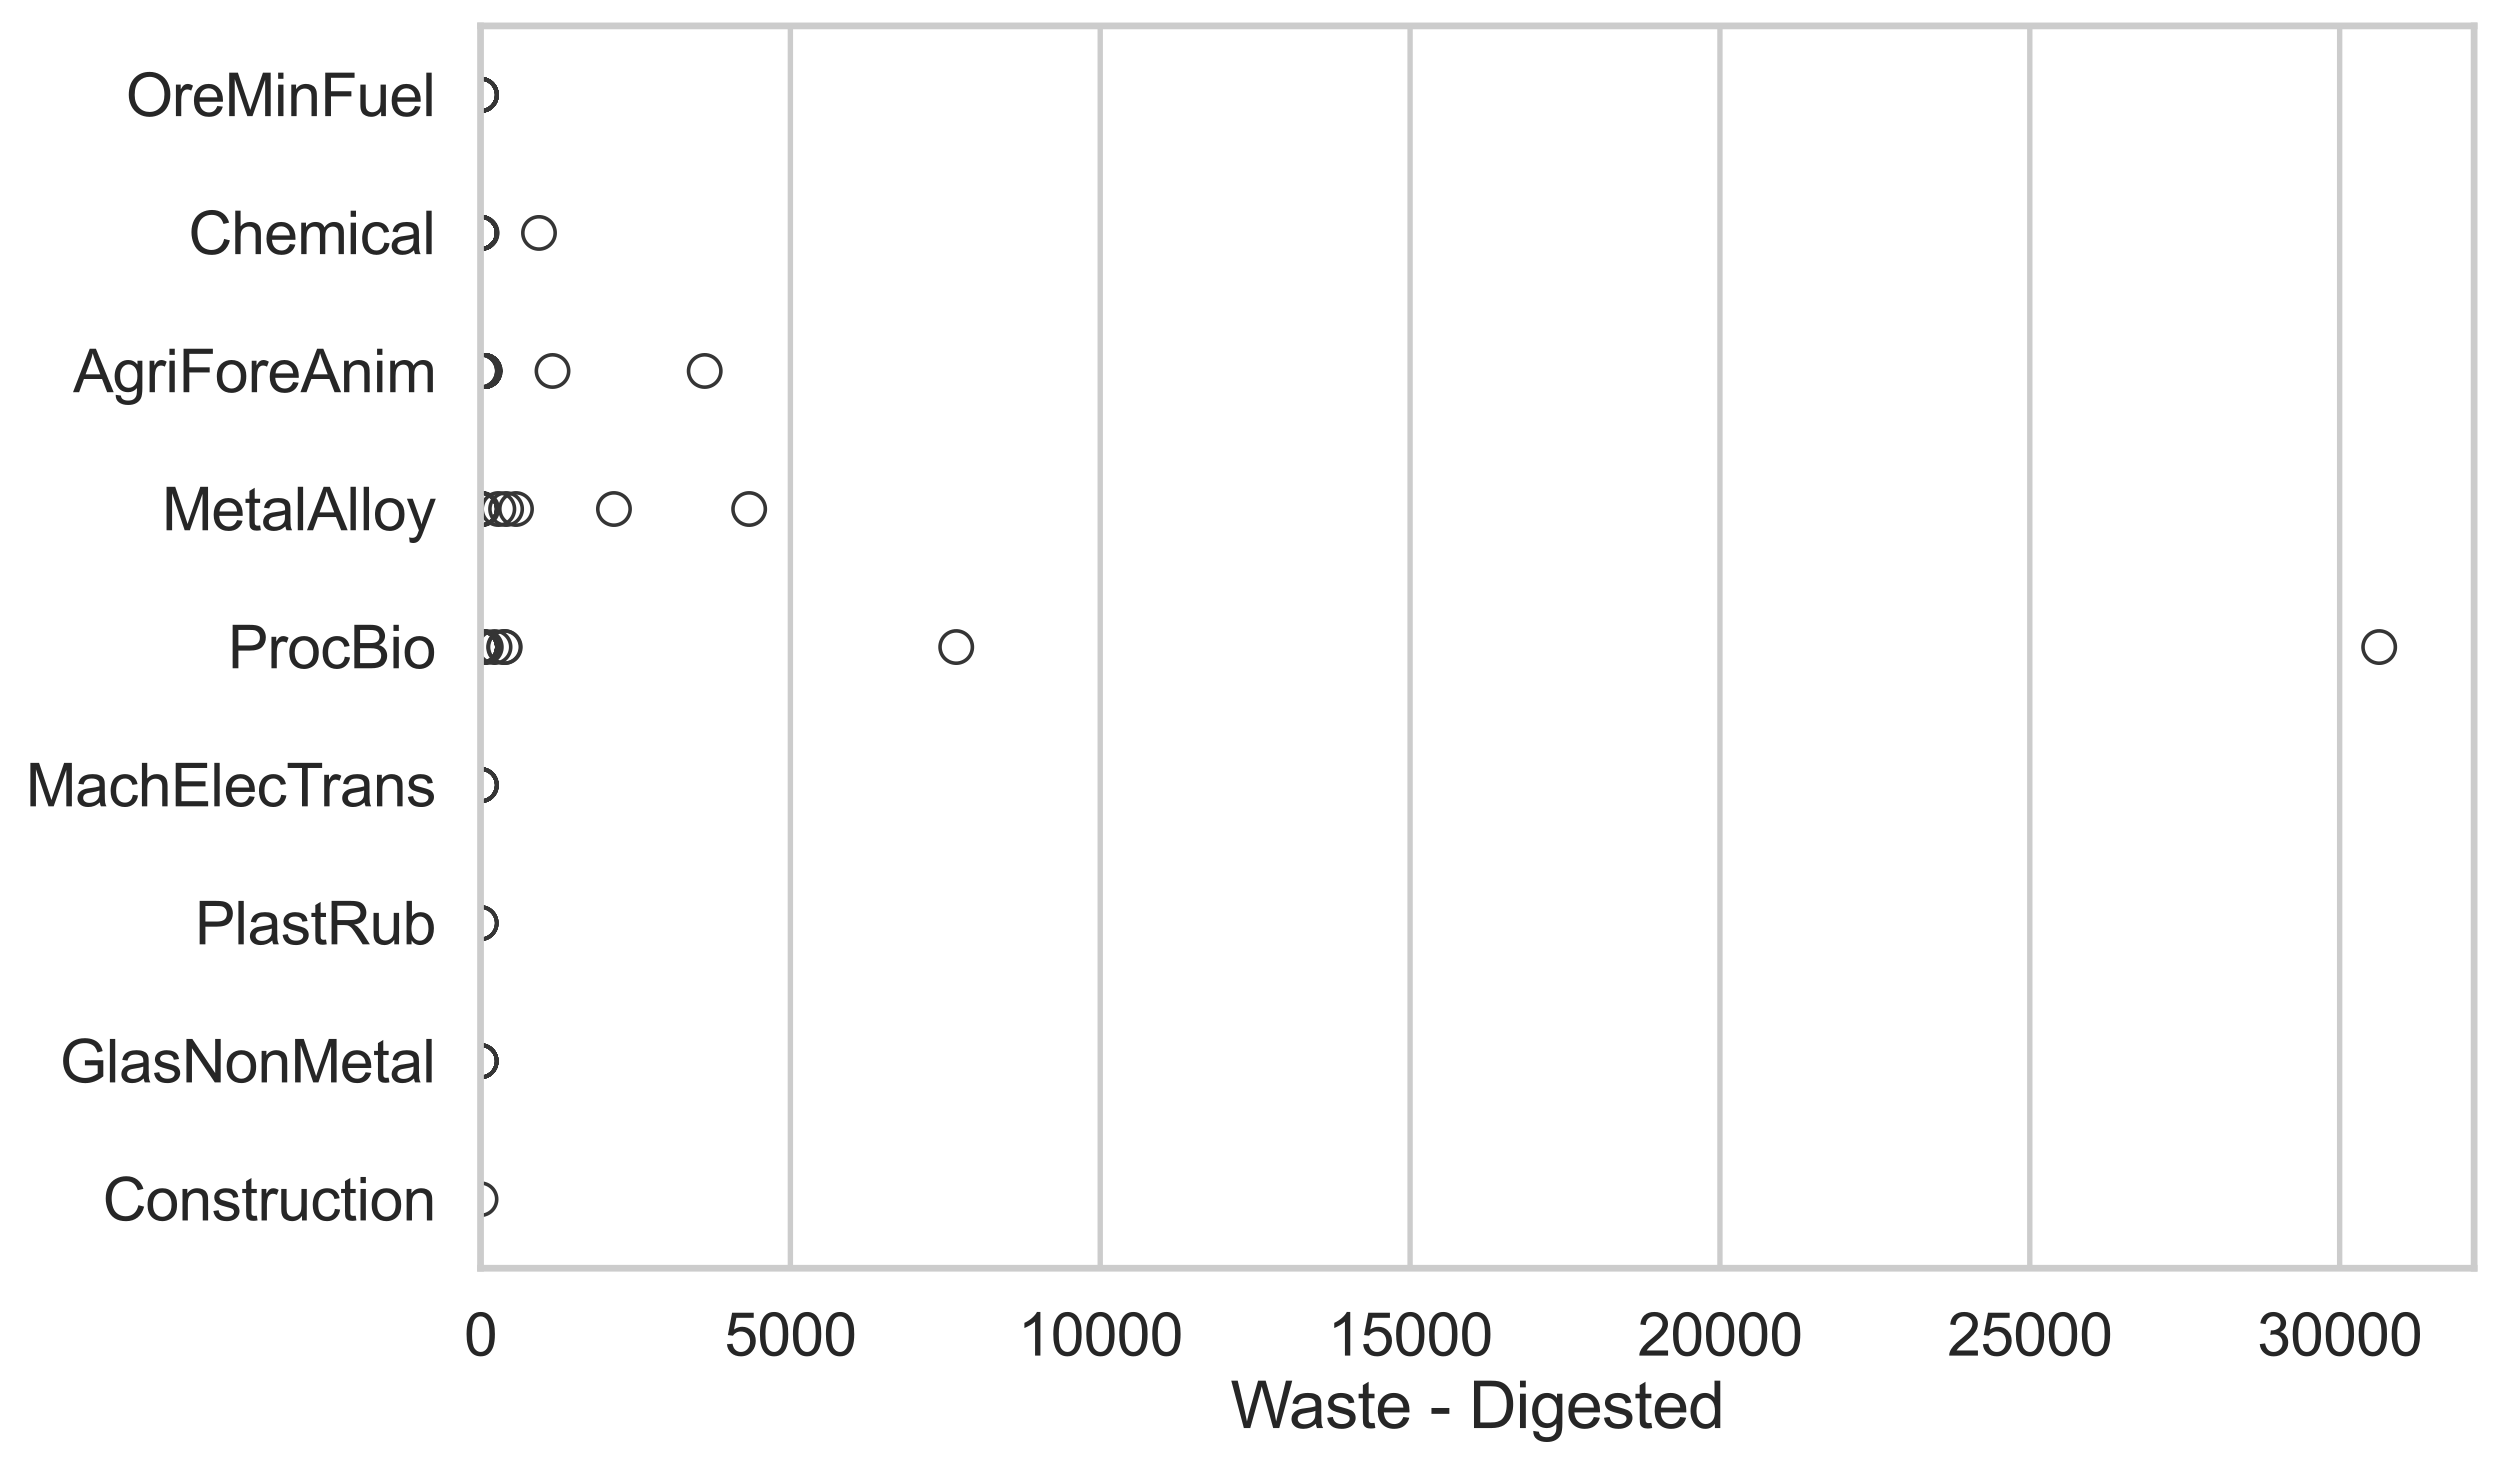 <?xml version="1.0" encoding="utf-8" standalone="no"?>
<!DOCTYPE svg PUBLIC "-//W3C//DTD SVG 1.1//EN"
  "http://www.w3.org/Graphics/SVG/1.1/DTD/svg11.dtd">
<svg xmlns:xlink="http://www.w3.org/1999/xlink" width="695.577pt" height="408.322pt" viewBox="0 0 695.577 408.322" xmlns="http://www.w3.org/2000/svg" version="1.1">
 <defs>
  <style type="text/css">*{stroke-linejoin: round; stroke-linecap: butt}</style>
 </defs>
 <g id="figure_1">
  <g id="patch_1">
   <path d="M 0 408.322 
L 695.577 408.322 
L 695.577 0 
L 0 0 
z
" style="fill: #ffffff"/>
  </g>
  <g id="axes_1">
   <g id="patch_2">
    <path d="M 133.697 352.86 
L 688.377 352.86 
L 688.377 7.2 
L 133.697 7.2 
z
" style="fill: #ffffff"/>
   </g>
   <g id="matplotlib.axis_1">
    <g id="xtick_1">
     <g id="line2d_1">
      <path d="M 133.697 352.86 
L 133.697 7.2 
" clip-path="url(#p38fd8ac849)" style="fill: none; stroke: #cccccc; stroke-width: 1.5; stroke-linecap: round"/>
     </g>
     <g id="text_1">
      <!-- 0 -->
      <g style="fill: #262626" transform="translate(129.109 377.17) scale(0.165 -0.165)">
       <defs>
        <path id="ArialMT-30" d="M 266 2259 
Q 266 3072 433 3567 
Q 600 4063 929 4331 
Q 1259 4600 1759 4600 
Q 2128 4600 2406 4451 
Q 2684 4303 2865 4023 
Q 3047 3744 3150 3342 
Q 3253 2941 3253 2259 
Q 3253 1453 3087 958 
Q 2922 463 2592 192 
Q 2263 -78 1759 -78 
Q 1097 -78 719 397 
Q 266 969 266 2259 
z
M 844 2259 
Q 844 1131 1108 757 
Q 1372 384 1759 384 
Q 2147 384 2411 759 
Q 2675 1134 2675 2259 
Q 2675 3391 2411 3762 
Q 2147 4134 1753 4134 
Q 1366 4134 1134 3806 
Q 844 3388 844 2259 
z
" transform="scale(0.016)"/>
       </defs>
       <use xlink:href="#ArialMT-30"/>
      </g>
     </g>
    </g>
    <g id="xtick_2">
     <g id="line2d_2">
      <path d="M 219.908 352.86 
L 219.908 7.2 
" clip-path="url(#p38fd8ac849)" style="fill: none; stroke: #cccccc; stroke-width: 1.5; stroke-linecap: round"/>
     </g>
     <g id="text_2">
      <!-- 5000 -->
      <g style="fill: #262626" transform="translate(201.557 377.17) scale(0.165 -0.165)">
       <defs>
        <path id="ArialMT-35" d="M 266 1200 
L 856 1250 
Q 922 819 1161 601 
Q 1400 384 1738 384 
Q 2144 384 2425 690 
Q 2706 997 2706 1503 
Q 2706 1984 2436 2262 
Q 2166 2541 1728 2541 
Q 1456 2541 1237 2417 
Q 1019 2294 894 2097 
L 366 2166 
L 809 4519 
L 3088 4519 
L 3088 3981 
L 1259 3981 
L 1013 2750 
Q 1425 3038 1878 3038 
Q 2478 3038 2890 2622 
Q 3303 2206 3303 1553 
Q 3303 931 2941 478 
Q 2500 -78 1738 -78 
Q 1113 -78 717 272 
Q 322 622 266 1200 
z
" transform="scale(0.016)"/>
       </defs>
       <use xlink:href="#ArialMT-35"/>
       <use xlink:href="#ArialMT-30" transform="translate(55.615 0)"/>
       <use xlink:href="#ArialMT-30" transform="translate(111.23 0)"/>
       <use xlink:href="#ArialMT-30" transform="translate(166.846 0)"/>
      </g>
     </g>
    </g>
    <g id="xtick_3">
     <g id="line2d_3">
      <path d="M 306.119 352.86 
L 306.119 7.2 
" clip-path="url(#p38fd8ac849)" style="fill: none; stroke: #cccccc; stroke-width: 1.5; stroke-linecap: round"/>
     </g>
     <g id="text_3">
      <!-- 10000 -->
      <g style="fill: #262626" transform="translate(283.18 377.17) scale(0.165 -0.165)">
       <defs>
        <path id="ArialMT-31" d="M 2384 0 
L 1822 0 
L 1822 3584 
Q 1619 3391 1289 3197 
Q 959 3003 697 2906 
L 697 3450 
Q 1169 3672 1522 3987 
Q 1875 4303 2022 4600 
L 2384 4600 
L 2384 0 
z
" transform="scale(0.016)"/>
       </defs>
       <use xlink:href="#ArialMT-31"/>
       <use xlink:href="#ArialMT-30" transform="translate(55.615 0)"/>
       <use xlink:href="#ArialMT-30" transform="translate(111.23 0)"/>
       <use xlink:href="#ArialMT-30" transform="translate(166.846 0)"/>
       <use xlink:href="#ArialMT-30" transform="translate(222.461 0)"/>
      </g>
     </g>
    </g>
    <g id="xtick_4">
     <g id="line2d_4">
      <path d="M 392.33 352.86 
L 392.33 7.2 
" clip-path="url(#p38fd8ac849)" style="fill: none; stroke: #cccccc; stroke-width: 1.5; stroke-linecap: round"/>
     </g>
     <g id="text_4">
      <!-- 15000 -->
      <g style="fill: #262626" transform="translate(369.391 377.17) scale(0.165 -0.165)">
       <use xlink:href="#ArialMT-31"/>
       <use xlink:href="#ArialMT-35" transform="translate(55.615 0)"/>
       <use xlink:href="#ArialMT-30" transform="translate(111.23 0)"/>
       <use xlink:href="#ArialMT-30" transform="translate(166.846 0)"/>
       <use xlink:href="#ArialMT-30" transform="translate(222.461 0)"/>
      </g>
     </g>
    </g>
    <g id="xtick_5">
     <g id="line2d_5">
      <path d="M 478.541 352.86 
L 478.541 7.2 
" clip-path="url(#p38fd8ac849)" style="fill: none; stroke: #cccccc; stroke-width: 1.5; stroke-linecap: round"/>
     </g>
     <g id="text_5">
      <!-- 20000 -->
      <g style="fill: #262626" transform="translate(455.602 377.17) scale(0.165 -0.165)">
       <defs>
        <path id="ArialMT-32" d="M 3222 541 
L 3222 0 
L 194 0 
Q 188 203 259 391 
Q 375 700 629 1000 
Q 884 1300 1366 1694 
Q 2113 2306 2375 2664 
Q 2638 3022 2638 3341 
Q 2638 3675 2398 3904 
Q 2159 4134 1775 4134 
Q 1369 4134 1125 3890 
Q 881 3647 878 3216 
L 300 3275 
Q 359 3922 746 4261 
Q 1134 4600 1788 4600 
Q 2447 4600 2831 4234 
Q 3216 3869 3216 3328 
Q 3216 3053 3103 2787 
Q 2991 2522 2730 2228 
Q 2469 1934 1863 1422 
Q 1356 997 1212 845 
Q 1069 694 975 541 
L 3222 541 
z
" transform="scale(0.016)"/>
       </defs>
       <use xlink:href="#ArialMT-32"/>
       <use xlink:href="#ArialMT-30" transform="translate(55.615 0)"/>
       <use xlink:href="#ArialMT-30" transform="translate(111.23 0)"/>
       <use xlink:href="#ArialMT-30" transform="translate(166.846 0)"/>
       <use xlink:href="#ArialMT-30" transform="translate(222.461 0)"/>
      </g>
     </g>
    </g>
    <g id="xtick_6">
     <g id="line2d_6">
      <path d="M 564.752 352.86 
L 564.752 7.2 
" clip-path="url(#p38fd8ac849)" style="fill: none; stroke: #cccccc; stroke-width: 1.5; stroke-linecap: round"/>
     </g>
     <g id="text_6">
      <!-- 25000 -->
      <g style="fill: #262626" transform="translate(541.813 377.17) scale(0.165 -0.165)">
       <use xlink:href="#ArialMT-32"/>
       <use xlink:href="#ArialMT-35" transform="translate(55.615 0)"/>
       <use xlink:href="#ArialMT-30" transform="translate(111.23 0)"/>
       <use xlink:href="#ArialMT-30" transform="translate(166.846 0)"/>
       <use xlink:href="#ArialMT-30" transform="translate(222.461 0)"/>
      </g>
     </g>
    </g>
    <g id="xtick_7">
     <g id="line2d_7">
      <path d="M 650.963 352.86 
L 650.963 7.2 
" clip-path="url(#p38fd8ac849)" style="fill: none; stroke: #cccccc; stroke-width: 1.5; stroke-linecap: round"/>
     </g>
     <g id="text_7">
      <!-- 30000 -->
      <g style="fill: #262626" transform="translate(628.024 377.17) scale(0.165 -0.165)">
       <defs>
        <path id="ArialMT-33" d="M 269 1209 
L 831 1284 
Q 928 806 1161 595 
Q 1394 384 1728 384 
Q 2125 384 2398 659 
Q 2672 934 2672 1341 
Q 2672 1728 2419 1979 
Q 2166 2231 1775 2231 
Q 1616 2231 1378 2169 
L 1441 2663 
Q 1497 2656 1531 2656 
Q 1891 2656 2178 2843 
Q 2466 3031 2466 3422 
Q 2466 3731 2256 3934 
Q 2047 4138 1716 4138 
Q 1388 4138 1169 3931 
Q 950 3725 888 3313 
L 325 3413 
Q 428 3978 793 4289 
Q 1159 4600 1703 4600 
Q 2078 4600 2393 4439 
Q 2709 4278 2876 4000 
Q 3044 3722 3044 3409 
Q 3044 3113 2884 2869 
Q 2725 2625 2413 2481 
Q 2819 2388 3044 2092 
Q 3269 1797 3269 1353 
Q 3269 753 2831 336 
Q 2394 -81 1725 -81 
Q 1122 -81 723 278 
Q 325 638 269 1209 
z
" transform="scale(0.016)"/>
       </defs>
       <use xlink:href="#ArialMT-33"/>
       <use xlink:href="#ArialMT-30" transform="translate(55.615 0)"/>
       <use xlink:href="#ArialMT-30" transform="translate(111.23 0)"/>
       <use xlink:href="#ArialMT-30" transform="translate(166.846 0)"/>
       <use xlink:href="#ArialMT-30" transform="translate(222.461 0)"/>
      </g>
     </g>
    </g>
    <g id="text_8">
     <!-- Waste - Digested -->
     <g style="fill: #262626" transform="translate(342.353 397.334) scale(0.18 -0.18)">
      <defs>
       <path id="ArialMT-57" d="M 1294 0 
L 78 4581 
L 700 4581 
L 1397 1578 
Q 1509 1106 1591 641 
Q 1766 1375 1797 1488 
L 2669 4581 
L 3400 4581 
L 4056 2263 
Q 4303 1400 4413 641 
Q 4500 1075 4641 1638 
L 5359 4581 
L 5969 4581 
L 4713 0 
L 4128 0 
L 3163 3491 
Q 3041 3928 3019 4028 
Q 2947 3713 2884 3491 
L 1913 0 
L 1294 0 
z
" transform="scale(0.016)"/>
       <path id="ArialMT-61" d="M 2588 409 
Q 2275 144 1986 34 
Q 1697 -75 1366 -75 
Q 819 -75 525 192 
Q 231 459 231 875 
Q 231 1119 342 1320 
Q 453 1522 633 1644 
Q 813 1766 1038 1828 
Q 1203 1872 1538 1913 
Q 2219 1994 2541 2106 
Q 2544 2222 2544 2253 
Q 2544 2597 2384 2738 
Q 2169 2928 1744 2928 
Q 1347 2928 1158 2789 
Q 969 2650 878 2297 
L 328 2372 
Q 403 2725 575 2942 
Q 747 3159 1072 3276 
Q 1397 3394 1825 3394 
Q 2250 3394 2515 3294 
Q 2781 3194 2906 3042 
Q 3031 2891 3081 2659 
Q 3109 2516 3109 2141 
L 3109 1391 
Q 3109 606 3145 398 
Q 3181 191 3288 0 
L 2700 0 
Q 2613 175 2588 409 
z
M 2541 1666 
Q 2234 1541 1622 1453 
Q 1275 1403 1131 1340 
Q 988 1278 909 1158 
Q 831 1038 831 891 
Q 831 666 1001 516 
Q 1172 366 1500 366 
Q 1825 366 2078 508 
Q 2331 650 2450 897 
Q 2541 1088 2541 1459 
L 2541 1666 
z
" transform="scale(0.016)"/>
       <path id="ArialMT-73" d="M 197 991 
L 753 1078 
Q 800 744 1014 566 
Q 1228 388 1613 388 
Q 2000 388 2187 545 
Q 2375 703 2375 916 
Q 2375 1106 2209 1216 
Q 2094 1291 1634 1406 
Q 1016 1563 777 1677 
Q 538 1791 414 1992 
Q 291 2194 291 2438 
Q 291 2659 392 2848 
Q 494 3038 669 3163 
Q 800 3259 1026 3326 
Q 1253 3394 1513 3394 
Q 1903 3394 2198 3281 
Q 2494 3169 2634 2976 
Q 2775 2784 2828 2463 
L 2278 2388 
Q 2241 2644 2061 2787 
Q 1881 2931 1553 2931 
Q 1166 2931 1000 2803 
Q 834 2675 834 2503 
Q 834 2394 903 2306 
Q 972 2216 1119 2156 
Q 1203 2125 1616 2013 
Q 2213 1853 2448 1751 
Q 2684 1650 2818 1456 
Q 2953 1263 2953 975 
Q 2953 694 2789 445 
Q 2625 197 2315 61 
Q 2006 -75 1616 -75 
Q 969 -75 630 194 
Q 291 463 197 991 
z
" transform="scale(0.016)"/>
       <path id="ArialMT-74" d="M 1650 503 
L 1731 6 
Q 1494 -44 1306 -44 
Q 1000 -44 831 53 
Q 663 150 594 308 
Q 525 466 525 972 
L 525 2881 
L 113 2881 
L 113 3319 
L 525 3319 
L 525 4141 
L 1084 4478 
L 1084 3319 
L 1650 3319 
L 1650 2881 
L 1084 2881 
L 1084 941 
Q 1084 700 1114 631 
Q 1144 563 1211 522 
Q 1278 481 1403 481 
Q 1497 481 1650 503 
z
" transform="scale(0.016)"/>
       <path id="ArialMT-65" d="M 2694 1069 
L 3275 997 
Q 3138 488 2766 206 
Q 2394 -75 1816 -75 
Q 1088 -75 661 373 
Q 234 822 234 1631 
Q 234 2469 665 2931 
Q 1097 3394 1784 3394 
Q 2450 3394 2872 2941 
Q 3294 2488 3294 1666 
Q 3294 1616 3291 1516 
L 816 1516 
Q 847 969 1125 678 
Q 1403 388 1819 388 
Q 2128 388 2347 550 
Q 2566 713 2694 1069 
z
M 847 1978 
L 2700 1978 
Q 2663 2397 2488 2606 
Q 2219 2931 1791 2931 
Q 1403 2931 1139 2672 
Q 875 2413 847 1978 
z
" transform="scale(0.016)"/>
       <path id="ArialMT-20" transform="scale(0.016)"/>
       <path id="ArialMT-2d" d="M 203 1375 
L 203 1941 
L 1931 1941 
L 1931 1375 
L 203 1375 
z
" transform="scale(0.016)"/>
       <path id="ArialMT-44" d="M 494 0 
L 494 4581 
L 2072 4581 
Q 2606 4581 2888 4516 
Q 3281 4425 3559 4188 
Q 3922 3881 4101 3404 
Q 4281 2928 4281 2316 
Q 4281 1794 4159 1391 
Q 4038 988 3847 723 
Q 3656 459 3429 307 
Q 3203 156 2883 78 
Q 2563 0 2147 0 
L 494 0 
z
M 1100 541 
L 2078 541 
Q 2531 541 2789 625 
Q 3047 709 3200 863 
Q 3416 1078 3536 1442 
Q 3656 1806 3656 2325 
Q 3656 3044 3420 3430 
Q 3184 3816 2847 3947 
Q 2603 4041 2063 4041 
L 1100 4041 
L 1100 541 
z
" transform="scale(0.016)"/>
       <path id="ArialMT-69" d="M 425 3934 
L 425 4581 
L 988 4581 
L 988 3934 
L 425 3934 
z
M 425 0 
L 425 3319 
L 988 3319 
L 988 0 
L 425 0 
z
" transform="scale(0.016)"/>
       <path id="ArialMT-67" d="M 319 -275 
L 866 -356 
Q 900 -609 1056 -725 
Q 1266 -881 1628 -881 
Q 2019 -881 2231 -725 
Q 2444 -569 2519 -288 
Q 2563 -116 2559 434 
Q 2191 0 1641 0 
Q 956 0 581 494 
Q 206 988 206 1678 
Q 206 2153 378 2554 
Q 550 2956 876 3175 
Q 1203 3394 1644 3394 
Q 2231 3394 2613 2919 
L 2613 3319 
L 3131 3319 
L 3131 450 
Q 3131 -325 2973 -648 
Q 2816 -972 2473 -1159 
Q 2131 -1347 1631 -1347 
Q 1038 -1347 672 -1080 
Q 306 -813 319 -275 
z
M 784 1719 
Q 784 1066 1043 766 
Q 1303 466 1694 466 
Q 2081 466 2343 764 
Q 2606 1063 2606 1700 
Q 2606 2309 2336 2618 
Q 2066 2928 1684 2928 
Q 1309 2928 1046 2623 
Q 784 2319 784 1719 
z
" transform="scale(0.016)"/>
       <path id="ArialMT-64" d="M 2575 0 
L 2575 419 
Q 2259 -75 1647 -75 
Q 1250 -75 917 144 
Q 584 363 401 755 
Q 219 1147 219 1656 
Q 219 2153 384 2558 
Q 550 2963 881 3178 
Q 1213 3394 1622 3394 
Q 1922 3394 2156 3267 
Q 2391 3141 2538 2938 
L 2538 4581 
L 3097 4581 
L 3097 0 
L 2575 0 
z
M 797 1656 
Q 797 1019 1065 703 
Q 1334 388 1700 388 
Q 2069 388 2326 689 
Q 2584 991 2584 1609 
Q 2584 2291 2321 2609 
Q 2059 2928 1675 2928 
Q 1300 2928 1048 2622 
Q 797 2316 797 1656 
z
" transform="scale(0.016)"/>
      </defs>
      <use xlink:href="#ArialMT-57"/>
      <use xlink:href="#ArialMT-61" transform="translate(90.635 0)"/>
      <use xlink:href="#ArialMT-73" transform="translate(146.25 0)"/>
      <use xlink:href="#ArialMT-74" transform="translate(196.25 0)"/>
      <use xlink:href="#ArialMT-65" transform="translate(224.033 0)"/>
      <use xlink:href="#ArialMT-20" transform="translate(279.648 0)"/>
      <use xlink:href="#ArialMT-2d" transform="translate(307.432 0)"/>
      <use xlink:href="#ArialMT-20" transform="translate(340.732 0)"/>
      <use xlink:href="#ArialMT-44" transform="translate(368.516 0)"/>
      <use xlink:href="#ArialMT-69" transform="translate(440.732 0)"/>
      <use xlink:href="#ArialMT-67" transform="translate(462.949 0)"/>
      <use xlink:href="#ArialMT-65" transform="translate(518.564 0)"/>
      <use xlink:href="#ArialMT-73" transform="translate(574.18 0)"/>
      <use xlink:href="#ArialMT-74" transform="translate(624.18 0)"/>
      <use xlink:href="#ArialMT-65" transform="translate(651.963 0)"/>
      <use xlink:href="#ArialMT-64" transform="translate(707.578 0)"/>
     </g>
    </g>
   </g>
   <g id="matplotlib.axis_2">
    <g id="ytick_1">
     <g id="text_9">
      <!-- OreMinFuel -->
      <g style="fill: #262626" transform="translate(35.013 32.309) scale(0.165 -0.165)">
       <defs>
        <path id="ArialMT-4f" d="M 309 2231 
Q 309 3372 921 4017 
Q 1534 4663 2503 4663 
Q 3138 4663 3647 4359 
Q 4156 4056 4423 3514 
Q 4691 2972 4691 2284 
Q 4691 1588 4409 1038 
Q 4128 488 3612 205 
Q 3097 -78 2500 -78 
Q 1853 -78 1343 234 
Q 834 547 571 1087 
Q 309 1628 309 2231 
z
M 934 2222 
Q 934 1394 1379 917 
Q 1825 441 2497 441 
Q 3181 441 3623 922 
Q 4066 1403 4066 2288 
Q 4066 2847 3877 3264 
Q 3688 3681 3323 3911 
Q 2959 4141 2506 4141 
Q 1863 4141 1398 3698 
Q 934 3256 934 2222 
z
" transform="scale(0.016)"/>
        <path id="ArialMT-72" d="M 416 0 
L 416 3319 
L 922 3319 
L 922 2816 
Q 1116 3169 1280 3281 
Q 1444 3394 1641 3394 
Q 1925 3394 2219 3213 
L 2025 2691 
Q 1819 2813 1613 2813 
Q 1428 2813 1281 2702 
Q 1134 2591 1072 2394 
Q 978 2094 978 1738 
L 978 0 
L 416 0 
z
" transform="scale(0.016)"/>
        <path id="ArialMT-4d" d="M 475 0 
L 475 4581 
L 1388 4581 
L 2472 1338 
Q 2622 884 2691 659 
Q 2769 909 2934 1394 
L 4031 4581 
L 4847 4581 
L 4847 0 
L 4263 0 
L 4263 3834 
L 2931 0 
L 2384 0 
L 1059 3900 
L 1059 0 
L 475 0 
z
" transform="scale(0.016)"/>
        <path id="ArialMT-6e" d="M 422 0 
L 422 3319 
L 928 3319 
L 928 2847 
Q 1294 3394 1984 3394 
Q 2284 3394 2536 3286 
Q 2788 3178 2913 3003 
Q 3038 2828 3088 2588 
Q 3119 2431 3119 2041 
L 3119 0 
L 2556 0 
L 2556 2019 
Q 2556 2363 2490 2533 
Q 2425 2703 2258 2804 
Q 2091 2906 1866 2906 
Q 1506 2906 1245 2678 
Q 984 2450 984 1813 
L 984 0 
L 422 0 
z
" transform="scale(0.016)"/>
        <path id="ArialMT-46" d="M 525 0 
L 525 4581 
L 3616 4581 
L 3616 4041 
L 1131 4041 
L 1131 2622 
L 3281 2622 
L 3281 2081 
L 1131 2081 
L 1131 0 
L 525 0 
z
" transform="scale(0.016)"/>
        <path id="ArialMT-75" d="M 2597 0 
L 2597 488 
Q 2209 -75 1544 -75 
Q 1250 -75 995 37 
Q 741 150 617 320 
Q 494 491 444 738 
Q 409 903 409 1263 
L 409 3319 
L 972 3319 
L 972 1478 
Q 972 1038 1006 884 
Q 1059 663 1231 536 
Q 1403 409 1656 409 
Q 1909 409 2131 539 
Q 2353 669 2445 892 
Q 2538 1116 2538 1541 
L 2538 3319 
L 3100 3319 
L 3100 0 
L 2597 0 
z
" transform="scale(0.016)"/>
        <path id="ArialMT-6c" d="M 409 0 
L 409 4581 
L 972 4581 
L 972 0 
L 409 0 
z
" transform="scale(0.016)"/>
       </defs>
       <use xlink:href="#ArialMT-4f"/>
       <use xlink:href="#ArialMT-72" transform="translate(77.783 0)"/>
       <use xlink:href="#ArialMT-65" transform="translate(111.084 0)"/>
       <use xlink:href="#ArialMT-4d" transform="translate(166.699 0)"/>
       <use xlink:href="#ArialMT-69" transform="translate(250 0)"/>
       <use xlink:href="#ArialMT-6e" transform="translate(272.217 0)"/>
       <use xlink:href="#ArialMT-46" transform="translate(327.832 0)"/>
       <use xlink:href="#ArialMT-75" transform="translate(388.916 0)"/>
       <use xlink:href="#ArialMT-65" transform="translate(444.531 0)"/>
       <use xlink:href="#ArialMT-6c" transform="translate(500.146 0)"/>
      </g>
     </g>
    </g>
    <g id="ytick_2">
     <g id="text_10">
      <!-- Chemical -->
      <g style="fill: #262626" transform="translate(52.428 70.715) scale(0.165 -0.165)">
       <defs>
        <path id="ArialMT-43" d="M 3763 1606 
L 4369 1453 
Q 4178 706 3683 314 
Q 3188 -78 2472 -78 
Q 1731 -78 1267 223 
Q 803 525 561 1097 
Q 319 1669 319 2325 
Q 319 3041 592 3573 
Q 866 4106 1370 4382 
Q 1875 4659 2481 4659 
Q 3169 4659 3637 4309 
Q 4106 3959 4291 3325 
L 3694 3184 
Q 3534 3684 3231 3912 
Q 2928 4141 2469 4141 
Q 1941 4141 1586 3887 
Q 1231 3634 1087 3207 
Q 944 2781 944 2328 
Q 944 1744 1114 1308 
Q 1284 872 1643 656 
Q 2003 441 2422 441 
Q 2931 441 3284 734 
Q 3638 1028 3763 1606 
z
" transform="scale(0.016)"/>
        <path id="ArialMT-68" d="M 422 0 
L 422 4581 
L 984 4581 
L 984 2938 
Q 1378 3394 1978 3394 
Q 2347 3394 2619 3248 
Q 2891 3103 3008 2847 
Q 3125 2591 3125 2103 
L 3125 0 
L 2563 0 
L 2563 2103 
Q 2563 2525 2380 2717 
Q 2197 2909 1863 2909 
Q 1613 2909 1392 2779 
Q 1172 2650 1078 2428 
Q 984 2206 984 1816 
L 984 0 
L 422 0 
z
" transform="scale(0.016)"/>
        <path id="ArialMT-6d" d="M 422 0 
L 422 3319 
L 925 3319 
L 925 2853 
Q 1081 3097 1340 3245 
Q 1600 3394 1931 3394 
Q 2300 3394 2536 3241 
Q 2772 3088 2869 2813 
Q 3263 3394 3894 3394 
Q 4388 3394 4653 3120 
Q 4919 2847 4919 2278 
L 4919 0 
L 4359 0 
L 4359 2091 
Q 4359 2428 4304 2576 
Q 4250 2725 4106 2815 
Q 3963 2906 3769 2906 
Q 3419 2906 3187 2673 
Q 2956 2441 2956 1928 
L 2956 0 
L 2394 0 
L 2394 2156 
Q 2394 2531 2256 2718 
Q 2119 2906 1806 2906 
Q 1569 2906 1367 2781 
Q 1166 2656 1075 2415 
Q 984 2175 984 1722 
L 984 0 
L 422 0 
z
" transform="scale(0.016)"/>
        <path id="ArialMT-63" d="M 2588 1216 
L 3141 1144 
Q 3050 572 2676 248 
Q 2303 -75 1759 -75 
Q 1078 -75 664 370 
Q 250 816 250 1647 
Q 250 2184 428 2587 
Q 606 2991 970 3192 
Q 1334 3394 1763 3394 
Q 2303 3394 2647 3120 
Q 2991 2847 3088 2344 
L 2541 2259 
Q 2463 2594 2264 2762 
Q 2066 2931 1784 2931 
Q 1359 2931 1093 2626 
Q 828 2322 828 1663 
Q 828 994 1084 691 
Q 1341 388 1753 388 
Q 2084 388 2306 591 
Q 2528 794 2588 1216 
z
" transform="scale(0.016)"/>
       </defs>
       <use xlink:href="#ArialMT-43"/>
       <use xlink:href="#ArialMT-68" transform="translate(72.217 0)"/>
       <use xlink:href="#ArialMT-65" transform="translate(127.832 0)"/>
       <use xlink:href="#ArialMT-6d" transform="translate(183.447 0)"/>
       <use xlink:href="#ArialMT-69" transform="translate(266.748 0)"/>
       <use xlink:href="#ArialMT-63" transform="translate(288.965 0)"/>
       <use xlink:href="#ArialMT-61" transform="translate(338.965 0)"/>
       <use xlink:href="#ArialMT-6c" transform="translate(394.58 0)"/>
      </g>
     </g>
    </g>
    <g id="ytick_3">
     <g id="text_11">
      <!-- AgriForeAnim -->
      <g style="fill: #262626" transform="translate(20.341 109.122) scale(0.165 -0.165)">
       <defs>
        <path id="ArialMT-41" d="M -9 0 
L 1750 4581 
L 2403 4581 
L 4278 0 
L 3588 0 
L 3053 1388 
L 1138 1388 
L 634 0 
L -9 0 
z
M 1313 1881 
L 2866 1881 
L 2388 3150 
Q 2169 3728 2063 4100 
Q 1975 3659 1816 3225 
L 1313 1881 
z
" transform="scale(0.016)"/>
        <path id="ArialMT-6f" d="M 213 1659 
Q 213 2581 725 3025 
Q 1153 3394 1769 3394 
Q 2453 3394 2887 2945 
Q 3322 2497 3322 1706 
Q 3322 1066 3130 698 
Q 2938 331 2570 128 
Q 2203 -75 1769 -75 
Q 1072 -75 642 372 
Q 213 819 213 1659 
z
M 791 1659 
Q 791 1022 1069 705 
Q 1347 388 1769 388 
Q 2188 388 2466 706 
Q 2744 1025 2744 1678 
Q 2744 2294 2464 2611 
Q 2184 2928 1769 2928 
Q 1347 2928 1069 2612 
Q 791 2297 791 1659 
z
" transform="scale(0.016)"/>
       </defs>
       <use xlink:href="#ArialMT-41"/>
       <use xlink:href="#ArialMT-67" transform="translate(66.699 0)"/>
       <use xlink:href="#ArialMT-72" transform="translate(122.314 0)"/>
       <use xlink:href="#ArialMT-69" transform="translate(155.615 0)"/>
       <use xlink:href="#ArialMT-46" transform="translate(177.832 0)"/>
       <use xlink:href="#ArialMT-6f" transform="translate(238.916 0)"/>
       <use xlink:href="#ArialMT-72" transform="translate(294.531 0)"/>
       <use xlink:href="#ArialMT-65" transform="translate(327.832 0)"/>
       <use xlink:href="#ArialMT-41" transform="translate(383.447 0)"/>
       <use xlink:href="#ArialMT-6e" transform="translate(450.146 0)"/>
       <use xlink:href="#ArialMT-69" transform="translate(505.762 0)"/>
       <use xlink:href="#ArialMT-6d" transform="translate(527.979 0)"/>
      </g>
     </g>
    </g>
    <g id="ytick_4">
     <g id="text_12">
      <!-- MetalAlloy -->
      <g style="fill: #262626" transform="translate(45.088 147.529) scale(0.165 -0.165)">
       <defs>
        <path id="ArialMT-79" d="M 397 -1278 
L 334 -750 
Q 519 -800 656 -800 
Q 844 -800 956 -737 
Q 1069 -675 1141 -563 
Q 1194 -478 1313 -144 
Q 1328 -97 1363 -6 
L 103 3319 
L 709 3319 
L 1400 1397 
Q 1534 1031 1641 628 
Q 1738 1016 1872 1384 
L 2581 3319 
L 3144 3319 
L 1881 -56 
Q 1678 -603 1566 -809 
Q 1416 -1088 1222 -1217 
Q 1028 -1347 759 -1347 
Q 597 -1347 397 -1278 
z
" transform="scale(0.016)"/>
       </defs>
       <use xlink:href="#ArialMT-4d"/>
       <use xlink:href="#ArialMT-65" transform="translate(83.301 0)"/>
       <use xlink:href="#ArialMT-74" transform="translate(138.916 0)"/>
       <use xlink:href="#ArialMT-61" transform="translate(166.699 0)"/>
       <use xlink:href="#ArialMT-6c" transform="translate(222.314 0)"/>
       <use xlink:href="#ArialMT-41" transform="translate(244.531 0)"/>
       <use xlink:href="#ArialMT-6c" transform="translate(311.23 0)"/>
       <use xlink:href="#ArialMT-6c" transform="translate(333.447 0)"/>
       <use xlink:href="#ArialMT-6f" transform="translate(355.664 0)"/>
       <use xlink:href="#ArialMT-79" transform="translate(411.279 0)"/>
      </g>
     </g>
    </g>
    <g id="ytick_5">
     <g id="text_13">
      <!-- ProcBio -->
      <g style="fill: #262626" transform="translate(63.424 185.935) scale(0.165 -0.165)">
       <defs>
        <path id="ArialMT-50" d="M 494 0 
L 494 4581 
L 2222 4581 
Q 2678 4581 2919 4538 
Q 3256 4481 3484 4323 
Q 3713 4166 3852 3881 
Q 3991 3597 3991 3256 
Q 3991 2672 3619 2267 
Q 3247 1863 2275 1863 
L 1100 1863 
L 1100 0 
L 494 0 
z
M 1100 2403 
L 2284 2403 
Q 2872 2403 3119 2622 
Q 3366 2841 3366 3238 
Q 3366 3525 3220 3729 
Q 3075 3934 2838 4000 
Q 2684 4041 2272 4041 
L 1100 4041 
L 1100 2403 
z
" transform="scale(0.016)"/>
        <path id="ArialMT-42" d="M 469 0 
L 469 4581 
L 2188 4581 
Q 2713 4581 3030 4442 
Q 3347 4303 3526 4014 
Q 3706 3725 3706 3409 
Q 3706 3116 3547 2856 
Q 3388 2597 3066 2438 
Q 3481 2316 3704 2022 
Q 3928 1728 3928 1328 
Q 3928 1006 3792 729 
Q 3656 453 3456 303 
Q 3256 153 2954 76 
Q 2653 0 2216 0 
L 469 0 
z
M 1075 2656 
L 2066 2656 
Q 2469 2656 2644 2709 
Q 2875 2778 2992 2937 
Q 3109 3097 3109 3338 
Q 3109 3566 3000 3739 
Q 2891 3913 2687 3977 
Q 2484 4041 1991 4041 
L 1075 4041 
L 1075 2656 
z
M 1075 541 
L 2216 541 
Q 2509 541 2628 563 
Q 2838 600 2978 687 
Q 3119 775 3209 942 
Q 3300 1109 3300 1328 
Q 3300 1584 3169 1773 
Q 3038 1963 2805 2039 
Q 2572 2116 2134 2116 
L 1075 2116 
L 1075 541 
z
" transform="scale(0.016)"/>
       </defs>
       <use xlink:href="#ArialMT-50"/>
       <use xlink:href="#ArialMT-72" transform="translate(66.699 0)"/>
       <use xlink:href="#ArialMT-6f" transform="translate(100 0)"/>
       <use xlink:href="#ArialMT-63" transform="translate(155.615 0)"/>
       <use xlink:href="#ArialMT-42" transform="translate(205.615 0)"/>
       <use xlink:href="#ArialMT-69" transform="translate(272.314 0)"/>
       <use xlink:href="#ArialMT-6f" transform="translate(294.531 0)"/>
      </g>
     </g>
    </g>
    <g id="ytick_6">
     <g id="text_14">
      <!-- MachElecTrans -->
      <g style="fill: #262626" transform="translate(7.2 224.342) scale(0.165 -0.165)">
       <defs>
        <path id="ArialMT-45" d="M 506 0 
L 506 4581 
L 3819 4581 
L 3819 4041 
L 1113 4041 
L 1113 2638 
L 3647 2638 
L 3647 2100 
L 1113 2100 
L 1113 541 
L 3925 541 
L 3925 0 
L 506 0 
z
" transform="scale(0.016)"/>
        <path id="ArialMT-54" d="M 1659 0 
L 1659 4041 
L 150 4041 
L 150 4581 
L 3781 4581 
L 3781 4041 
L 2266 4041 
L 2266 0 
L 1659 0 
z
" transform="scale(0.016)"/>
       </defs>
       <use xlink:href="#ArialMT-4d"/>
       <use xlink:href="#ArialMT-61" transform="translate(83.301 0)"/>
       <use xlink:href="#ArialMT-63" transform="translate(138.916 0)"/>
       <use xlink:href="#ArialMT-68" transform="translate(188.916 0)"/>
       <use xlink:href="#ArialMT-45" transform="translate(244.531 0)"/>
       <use xlink:href="#ArialMT-6c" transform="translate(311.23 0)"/>
       <use xlink:href="#ArialMT-65" transform="translate(333.447 0)"/>
       <use xlink:href="#ArialMT-63" transform="translate(389.062 0)"/>
       <use xlink:href="#ArialMT-54" transform="translate(439.062 0)"/>
       <use xlink:href="#ArialMT-72" transform="translate(496.396 0)"/>
       <use xlink:href="#ArialMT-61" transform="translate(529.697 0)"/>
       <use xlink:href="#ArialMT-6e" transform="translate(585.312 0)"/>
       <use xlink:href="#ArialMT-73" transform="translate(640.928 0)"/>
      </g>
     </g>
    </g>
    <g id="ytick_7">
     <g id="text_15">
      <!-- PlastRub -->
      <g style="fill: #262626" transform="translate(54.248 262.749) scale(0.165 -0.165)">
       <defs>
        <path id="ArialMT-52" d="M 503 0 
L 503 4581 
L 2534 4581 
Q 3147 4581 3465 4457 
Q 3784 4334 3975 4021 
Q 4166 3709 4166 3331 
Q 4166 2844 3850 2509 
Q 3534 2175 2875 2084 
Q 3116 1969 3241 1856 
Q 3506 1613 3744 1247 
L 4541 0 
L 3778 0 
L 3172 953 
Q 2906 1366 2734 1584 
Q 2563 1803 2427 1890 
Q 2291 1978 2150 2013 
Q 2047 2034 1813 2034 
L 1109 2034 
L 1109 0 
L 503 0 
z
M 1109 2559 
L 2413 2559 
Q 2828 2559 3062 2645 
Q 3297 2731 3419 2920 
Q 3541 3109 3541 3331 
Q 3541 3656 3305 3865 
Q 3069 4075 2559 4075 
L 1109 4075 
L 1109 2559 
z
" transform="scale(0.016)"/>
        <path id="ArialMT-62" d="M 941 0 
L 419 0 
L 419 4581 
L 981 4581 
L 981 2947 
Q 1338 3394 1891 3394 
Q 2197 3394 2470 3270 
Q 2744 3147 2920 2923 
Q 3097 2700 3197 2384 
Q 3297 2069 3297 1709 
Q 3297 856 2875 390 
Q 2453 -75 1863 -75 
Q 1275 -75 941 416 
L 941 0 
z
M 934 1684 
Q 934 1088 1097 822 
Q 1363 388 1816 388 
Q 2184 388 2453 708 
Q 2722 1028 2722 1663 
Q 2722 2313 2464 2622 
Q 2206 2931 1841 2931 
Q 1472 2931 1203 2611 
Q 934 2291 934 1684 
z
" transform="scale(0.016)"/>
       </defs>
       <use xlink:href="#ArialMT-50"/>
       <use xlink:href="#ArialMT-6c" transform="translate(66.699 0)"/>
       <use xlink:href="#ArialMT-61" transform="translate(88.916 0)"/>
       <use xlink:href="#ArialMT-73" transform="translate(144.531 0)"/>
       <use xlink:href="#ArialMT-74" transform="translate(194.531 0)"/>
       <use xlink:href="#ArialMT-52" transform="translate(222.314 0)"/>
       <use xlink:href="#ArialMT-75" transform="translate(294.531 0)"/>
       <use xlink:href="#ArialMT-62" transform="translate(350.146 0)"/>
      </g>
     </g>
    </g>
    <g id="ytick_8">
     <g id="text_16">
      <!-- GlasNonMetal -->
      <g style="fill: #262626" transform="translate(16.659 301.155) scale(0.165 -0.165)">
       <defs>
        <path id="ArialMT-47" d="M 2638 1797 
L 2638 2334 
L 4578 2338 
L 4578 638 
Q 4131 281 3656 101 
Q 3181 -78 2681 -78 
Q 2006 -78 1454 211 
Q 903 500 622 1047 
Q 341 1594 341 2269 
Q 341 2938 620 3517 
Q 900 4097 1425 4378 
Q 1950 4659 2634 4659 
Q 3131 4659 3532 4498 
Q 3934 4338 4162 4050 
Q 4391 3763 4509 3300 
L 3963 3150 
Q 3859 3500 3706 3700 
Q 3553 3900 3268 4020 
Q 2984 4141 2638 4141 
Q 2222 4141 1919 4014 
Q 1616 3888 1430 3681 
Q 1244 3475 1141 3228 
Q 966 2803 966 2306 
Q 966 1694 1177 1281 
Q 1388 869 1791 669 
Q 2194 469 2647 469 
Q 3041 469 3416 620 
Q 3791 772 3984 944 
L 3984 1797 
L 2638 1797 
z
" transform="scale(0.016)"/>
        <path id="ArialMT-4e" d="M 488 0 
L 488 4581 
L 1109 4581 
L 3516 984 
L 3516 4581 
L 4097 4581 
L 4097 0 
L 3475 0 
L 1069 3600 
L 1069 0 
L 488 0 
z
" transform="scale(0.016)"/>
       </defs>
       <use xlink:href="#ArialMT-47"/>
       <use xlink:href="#ArialMT-6c" transform="translate(77.783 0)"/>
       <use xlink:href="#ArialMT-61" transform="translate(100 0)"/>
       <use xlink:href="#ArialMT-73" transform="translate(155.615 0)"/>
       <use xlink:href="#ArialMT-4e" transform="translate(205.615 0)"/>
       <use xlink:href="#ArialMT-6f" transform="translate(277.832 0)"/>
       <use xlink:href="#ArialMT-6e" transform="translate(333.447 0)"/>
       <use xlink:href="#ArialMT-4d" transform="translate(389.062 0)"/>
       <use xlink:href="#ArialMT-65" transform="translate(472.363 0)"/>
       <use xlink:href="#ArialMT-74" transform="translate(527.979 0)"/>
       <use xlink:href="#ArialMT-61" transform="translate(555.762 0)"/>
       <use xlink:href="#ArialMT-6c" transform="translate(611.377 0)"/>
      </g>
     </g>
    </g>
    <g id="ytick_9">
     <g id="text_17">
      <!-- Construction -->
      <g style="fill: #262626" transform="translate(28.575 339.562) scale(0.165 -0.165)">
       <use xlink:href="#ArialMT-43"/>
       <use xlink:href="#ArialMT-6f" transform="translate(72.217 0)"/>
       <use xlink:href="#ArialMT-6e" transform="translate(127.832 0)"/>
       <use xlink:href="#ArialMT-73" transform="translate(183.447 0)"/>
       <use xlink:href="#ArialMT-74" transform="translate(233.447 0)"/>
       <use xlink:href="#ArialMT-72" transform="translate(261.23 0)"/>
       <use xlink:href="#ArialMT-75" transform="translate(294.531 0)"/>
       <use xlink:href="#ArialMT-63" transform="translate(350.146 0)"/>
       <use xlink:href="#ArialMT-74" transform="translate(400.146 0)"/>
       <use xlink:href="#ArialMT-69" transform="translate(427.93 0)"/>
       <use xlink:href="#ArialMT-6f" transform="translate(450.146 0)"/>
       <use xlink:href="#ArialMT-6e" transform="translate(505.762 0)"/>
      </g>
     </g>
    </g>
   </g>
   <g id="patch_3">
    <path d="M 133.697 11.041 
L 133.697 41.766 
L 133.697 41.766 
L 133.697 11.041 
L 133.697 11.041 
z
" clip-path="url(#p38fd8ac849)" style="fill: #ca74db; stroke: #353535; stroke-linejoin: miter"/>
   </g>
   <g id="line2d_8">
    <path d="M 133.697 26.403 
L 133.697 26.403 
" clip-path="url(#p38fd8ac849)" style="fill: none; stroke: #353535"/>
   </g>
   <g id="line2d_9">
    <path d="M 133.697 26.403 
L 133.697 26.403 
" clip-path="url(#p38fd8ac849)" style="fill: none; stroke: #353535"/>
   </g>
   <g id="line2d_10">
    <path d="M 133.697 18.722 
L 133.697 34.085 
" clip-path="url(#p38fd8ac849)" style="fill: none; stroke: #353535; stroke-linecap: round"/>
   </g>
   <g id="line2d_11">
    <path d="M 133.697 18.722 
L 133.697 34.085 
" clip-path="url(#p38fd8ac849)" style="fill: none; stroke: #353535; stroke-linecap: round"/>
   </g>
   <g id="line2d_12">
    <defs>
     <path id="m4f8d75fb9e" d="M 0 4.5 
C 1.193 4.5 2.338 4.026 3.182 3.182 
C 4.026 2.338 4.5 1.193 4.5 0 
C 4.5 -1.193 4.026 -2.338 3.182 -3.182 
C 2.338 -4.026 1.193 -4.5 0 -4.5 
C -1.193 -4.5 -2.338 -4.026 -3.182 -3.182 
C -4.026 -2.338 -4.5 -1.193 -4.5 0 
C -4.5 1.193 -4.026 2.338 -3.182 3.182 
C -2.338 4.026 -1.193 4.5 0 4.5 
z
" style="stroke: #353535"/>
    </defs>
    <g clip-path="url(#p38fd8ac849)">
     <use xlink:href="#m4f8d75fb9e" x="133.768" y="26.403" style="fill-opacity: 0; stroke: #353535"/>
     <use xlink:href="#m4f8d75fb9e" x="133.769" y="26.403" style="fill-opacity: 0; stroke: #353535"/>
     <use xlink:href="#m4f8d75fb9e" x="133.774" y="26.403" style="fill-opacity: 0; stroke: #353535"/>
     <use xlink:href="#m4f8d75fb9e" x="133.779" y="26.403" style="fill-opacity: 0; stroke: #353535"/>
     <use xlink:href="#m4f8d75fb9e" x="133.703" y="26.403" style="fill-opacity: 0; stroke: #353535"/>
     <use xlink:href="#m4f8d75fb9e" x="133.759" y="26.403" style="fill-opacity: 0; stroke: #353535"/>
     <use xlink:href="#m4f8d75fb9e" x="133.779" y="26.403" style="fill-opacity: 0; stroke: #353535"/>
     <use xlink:href="#m4f8d75fb9e" x="133.702" y="26.403" style="fill-opacity: 0; stroke: #353535"/>
     <use xlink:href="#m4f8d75fb9e" x="133.698" y="26.403" style="fill-opacity: 0; stroke: #353535"/>
     <use xlink:href="#m4f8d75fb9e" x="133.698" y="26.403" style="fill-opacity: 0; stroke: #353535"/>
     <use xlink:href="#m4f8d75fb9e" x="133.744" y="26.403" style="fill-opacity: 0; stroke: #353535"/>
     <use xlink:href="#m4f8d75fb9e" x="133.777" y="26.403" style="fill-opacity: 0; stroke: #353535"/>
     <use xlink:href="#m4f8d75fb9e" x="133.786" y="26.403" style="fill-opacity: 0; stroke: #353535"/>
     <use xlink:href="#m4f8d75fb9e" x="133.698" y="26.403" style="fill-opacity: 0; stroke: #353535"/>
     <use xlink:href="#m4f8d75fb9e" x="133.786" y="26.403" style="fill-opacity: 0; stroke: #353535"/>
     <use xlink:href="#m4f8d75fb9e" x="133.699" y="26.403" style="fill-opacity: 0; stroke: #353535"/>
     <use xlink:href="#m4f8d75fb9e" x="133.697" y="26.403" style="fill-opacity: 0; stroke: #353535"/>
     <use xlink:href="#m4f8d75fb9e" x="133.779" y="26.403" style="fill-opacity: 0; stroke: #353535"/>
     <use xlink:href="#m4f8d75fb9e" x="133.707" y="26.403" style="fill-opacity: 0; stroke: #353535"/>
     <use xlink:href="#m4f8d75fb9e" x="133.706" y="26.403" style="fill-opacity: 0; stroke: #353535"/>
     <use xlink:href="#m4f8d75fb9e" x="133.744" y="26.403" style="fill-opacity: 0; stroke: #353535"/>
     <use xlink:href="#m4f8d75fb9e" x="133.769" y="26.403" style="fill-opacity: 0; stroke: #353535"/>
     <use xlink:href="#m4f8d75fb9e" x="133.76" y="26.403" style="fill-opacity: 0; stroke: #353535"/>
     <use xlink:href="#m4f8d75fb9e" x="133.706" y="26.403" style="fill-opacity: 0; stroke: #353535"/>
     <use xlink:href="#m4f8d75fb9e" x="133.781" y="26.403" style="fill-opacity: 0; stroke: #353535"/>
     <use xlink:href="#m4f8d75fb9e" x="133.769" y="26.403" style="fill-opacity: 0; stroke: #353535"/>
     <use xlink:href="#m4f8d75fb9e" x="133.699" y="26.403" style="fill-opacity: 0; stroke: #353535"/>
    </g>
   </g>
   <g id="patch_4">
    <path d="M 133.697 49.447 
L 133.697 80.173 
L 133.697 80.173 
L 133.697 49.447 
L 133.697 49.447 
z
" clip-path="url(#p38fd8ac849)" style="fill: #5ca236; stroke: #353535; stroke-linejoin: miter"/>
   </g>
   <g id="line2d_13">
    <path d="M 133.697 64.81 
L 133.697 64.81 
" clip-path="url(#p38fd8ac849)" style="fill: none; stroke: #353535"/>
   </g>
   <g id="line2d_14">
    <path d="M 133.697 64.81 
L 133.697 64.81 
" clip-path="url(#p38fd8ac849)" style="fill: none; stroke: #353535"/>
   </g>
   <g id="line2d_15">
    <path d="M 133.697 57.129 
L 133.697 72.491 
" clip-path="url(#p38fd8ac849)" style="fill: none; stroke: #353535; stroke-linecap: round"/>
   </g>
   <g id="line2d_16">
    <path d="M 133.697 57.129 
L 133.697 72.491 
" clip-path="url(#p38fd8ac849)" style="fill: none; stroke: #353535; stroke-linecap: round"/>
   </g>
   <g id="line2d_17">
    <g clip-path="url(#p38fd8ac849)">
     <use xlink:href="#m4f8d75fb9e" x="133.725" y="64.81" style="fill-opacity: 0; stroke: #353535"/>
     <use xlink:href="#m4f8d75fb9e" x="133.698" y="64.81" style="fill-opacity: 0; stroke: #353535"/>
     <use xlink:href="#m4f8d75fb9e" x="133.7" y="64.81" style="fill-opacity: 0; stroke: #353535"/>
     <use xlink:href="#m4f8d75fb9e" x="133.698" y="64.81" style="fill-opacity: 0; stroke: #353535"/>
     <use xlink:href="#m4f8d75fb9e" x="133.698" y="64.81" style="fill-opacity: 0; stroke: #353535"/>
     <use xlink:href="#m4f8d75fb9e" x="149.965" y="64.81" style="fill-opacity: 0; stroke: #353535"/>
     <use xlink:href="#m4f8d75fb9e" x="133.703" y="64.81" style="fill-opacity: 0; stroke: #353535"/>
     <use xlink:href="#m4f8d75fb9e" x="133.701" y="64.81" style="fill-opacity: 0; stroke: #353535"/>
     <use xlink:href="#m4f8d75fb9e" x="133.699" y="64.81" style="fill-opacity: 0; stroke: #353535"/>
     <use xlink:href="#m4f8d75fb9e" x="133.699" y="64.81" style="fill-opacity: 0; stroke: #353535"/>
     <use xlink:href="#m4f8d75fb9e" x="133.697" y="64.81" style="fill-opacity: 0; stroke: #353535"/>
     <use xlink:href="#m4f8d75fb9e" x="133.698" y="64.81" style="fill-opacity: 0; stroke: #353535"/>
     <use xlink:href="#m4f8d75fb9e" x="133.741" y="64.81" style="fill-opacity: 0; stroke: #353535"/>
     <use xlink:href="#m4f8d75fb9e" x="133.707" y="64.81" style="fill-opacity: 0; stroke: #353535"/>
     <use xlink:href="#m4f8d75fb9e" x="133.697" y="64.81" style="fill-opacity: 0; stroke: #353535"/>
     <use xlink:href="#m4f8d75fb9e" x="133.698" y="64.81" style="fill-opacity: 0; stroke: #353535"/>
     <use xlink:href="#m4f8d75fb9e" x="133.698" y="64.81" style="fill-opacity: 0; stroke: #353535"/>
     <use xlink:href="#m4f8d75fb9e" x="133.699" y="64.81" style="fill-opacity: 0; stroke: #353535"/>
     <use xlink:href="#m4f8d75fb9e" x="133.698" y="64.81" style="fill-opacity: 0; stroke: #353535"/>
     <use xlink:href="#m4f8d75fb9e" x="133.698" y="64.81" style="fill-opacity: 0; stroke: #353535"/>
     <use xlink:href="#m4f8d75fb9e" x="133.705" y="64.81" style="fill-opacity: 0; stroke: #353535"/>
     <use xlink:href="#m4f8d75fb9e" x="133.733" y="64.81" style="fill-opacity: 0; stroke: #353535"/>
     <use xlink:href="#m4f8d75fb9e" x="133.697" y="64.81" style="fill-opacity: 0; stroke: #353535"/>
     <use xlink:href="#m4f8d75fb9e" x="133.698" y="64.81" style="fill-opacity: 0; stroke: #353535"/>
     <use xlink:href="#m4f8d75fb9e" x="133.698" y="64.81" style="fill-opacity: 0; stroke: #353535"/>
     <use xlink:href="#m4f8d75fb9e" x="133.698" y="64.81" style="fill-opacity: 0; stroke: #353535"/>
     <use xlink:href="#m4f8d75fb9e" x="133.698" y="64.81" style="fill-opacity: 0; stroke: #353535"/>
     <use xlink:href="#m4f8d75fb9e" x="133.698" y="64.81" style="fill-opacity: 0; stroke: #353535"/>
     <use xlink:href="#m4f8d75fb9e" x="133.698" y="64.81" style="fill-opacity: 0; stroke: #353535"/>
     <use xlink:href="#m4f8d75fb9e" x="133.802" y="64.81" style="fill-opacity: 0; stroke: #353535"/>
     <use xlink:href="#m4f8d75fb9e" x="133.698" y="64.81" style="fill-opacity: 0; stroke: #353535"/>
     <use xlink:href="#m4f8d75fb9e" x="133.703" y="64.81" style="fill-opacity: 0; stroke: #353535"/>
     <use xlink:href="#m4f8d75fb9e" x="133.975" y="64.81" style="fill-opacity: 0; stroke: #353535"/>
     <use xlink:href="#m4f8d75fb9e" x="133.698" y="64.81" style="fill-opacity: 0; stroke: #353535"/>
     <use xlink:href="#m4f8d75fb9e" x="133.699" y="64.81" style="fill-opacity: 0; stroke: #353535"/>
     <use xlink:href="#m4f8d75fb9e" x="133.698" y="64.81" style="fill-opacity: 0; stroke: #353535"/>
     <use xlink:href="#m4f8d75fb9e" x="133.698" y="64.81" style="fill-opacity: 0; stroke: #353535"/>
     <use xlink:href="#m4f8d75fb9e" x="133.699" y="64.81" style="fill-opacity: 0; stroke: #353535"/>
     <use xlink:href="#m4f8d75fb9e" x="133.698" y="64.81" style="fill-opacity: 0; stroke: #353535"/>
     <use xlink:href="#m4f8d75fb9e" x="133.702" y="64.81" style="fill-opacity: 0; stroke: #353535"/>
     <use xlink:href="#m4f8d75fb9e" x="133.699" y="64.81" style="fill-opacity: 0; stroke: #353535"/>
     <use xlink:href="#m4f8d75fb9e" x="133.698" y="64.81" style="fill-opacity: 0; stroke: #353535"/>
     <use xlink:href="#m4f8d75fb9e" x="133.698" y="64.81" style="fill-opacity: 0; stroke: #353535"/>
     <use xlink:href="#m4f8d75fb9e" x="133.703" y="64.81" style="fill-opacity: 0; stroke: #353535"/>
     <use xlink:href="#m4f8d75fb9e" x="133.713" y="64.81" style="fill-opacity: 0; stroke: #353535"/>
     <use xlink:href="#m4f8d75fb9e" x="133.698" y="64.81" style="fill-opacity: 0; stroke: #353535"/>
     <use xlink:href="#m4f8d75fb9e" x="133.697" y="64.81" style="fill-opacity: 0; stroke: #353535"/>
     <use xlink:href="#m4f8d75fb9e" x="133.698" y="64.81" style="fill-opacity: 0; stroke: #353535"/>
     <use xlink:href="#m4f8d75fb9e" x="133.698" y="64.81" style="fill-opacity: 0; stroke: #353535"/>
     <use xlink:href="#m4f8d75fb9e" x="133.697" y="64.81" style="fill-opacity: 0; stroke: #353535"/>
     <use xlink:href="#m4f8d75fb9e" x="133.7" y="64.81" style="fill-opacity: 0; stroke: #353535"/>
     <use xlink:href="#m4f8d75fb9e" x="133.698" y="64.81" style="fill-opacity: 0; stroke: #353535"/>
     <use xlink:href="#m4f8d75fb9e" x="133.712" y="64.81" style="fill-opacity: 0; stroke: #353535"/>
     <use xlink:href="#m4f8d75fb9e" x="133.698" y="64.81" style="fill-opacity: 0; stroke: #353535"/>
     <use xlink:href="#m4f8d75fb9e" x="133.698" y="64.81" style="fill-opacity: 0; stroke: #353535"/>
     <use xlink:href="#m4f8d75fb9e" x="133.697" y="64.81" style="fill-opacity: 0; stroke: #353535"/>
     <use xlink:href="#m4f8d75fb9e" x="133.699" y="64.81" style="fill-opacity: 0; stroke: #353535"/>
     <use xlink:href="#m4f8d75fb9e" x="133.698" y="64.81" style="fill-opacity: 0; stroke: #353535"/>
     <use xlink:href="#m4f8d75fb9e" x="133.698" y="64.81" style="fill-opacity: 0; stroke: #353535"/>
     <use xlink:href="#m4f8d75fb9e" x="133.698" y="64.81" style="fill-opacity: 0; stroke: #353535"/>
     <use xlink:href="#m4f8d75fb9e" x="133.7" y="64.81" style="fill-opacity: 0; stroke: #353535"/>
     <use xlink:href="#m4f8d75fb9e" x="133.904" y="64.81" style="fill-opacity: 0; stroke: #353535"/>
     <use xlink:href="#m4f8d75fb9e" x="133.699" y="64.81" style="fill-opacity: 0; stroke: #353535"/>
     <use xlink:href="#m4f8d75fb9e" x="133.699" y="64.81" style="fill-opacity: 0; stroke: #353535"/>
     <use xlink:href="#m4f8d75fb9e" x="133.719" y="64.81" style="fill-opacity: 0; stroke: #353535"/>
     <use xlink:href="#m4f8d75fb9e" x="133.698" y="64.81" style="fill-opacity: 0; stroke: #353535"/>
     <use xlink:href="#m4f8d75fb9e" x="133.698" y="64.81" style="fill-opacity: 0; stroke: #353535"/>
     <use xlink:href="#m4f8d75fb9e" x="133.702" y="64.81" style="fill-opacity: 0; stroke: #353535"/>
     <use xlink:href="#m4f8d75fb9e" x="133.706" y="64.81" style="fill-opacity: 0; stroke: #353535"/>
     <use xlink:href="#m4f8d75fb9e" x="133.7" y="64.81" style="fill-opacity: 0; stroke: #353535"/>
     <use xlink:href="#m4f8d75fb9e" x="133.699" y="64.81" style="fill-opacity: 0; stroke: #353535"/>
     <use xlink:href="#m4f8d75fb9e" x="133.698" y="64.81" style="fill-opacity: 0; stroke: #353535"/>
     <use xlink:href="#m4f8d75fb9e" x="133.799" y="64.81" style="fill-opacity: 0; stroke: #353535"/>
     <use xlink:href="#m4f8d75fb9e" x="133.698" y="64.81" style="fill-opacity: 0; stroke: #353535"/>
     <use xlink:href="#m4f8d75fb9e" x="133.697" y="64.81" style="fill-opacity: 0; stroke: #353535"/>
     <use xlink:href="#m4f8d75fb9e" x="133.697" y="64.81" style="fill-opacity: 0; stroke: #353535"/>
     <use xlink:href="#m4f8d75fb9e" x="133.698" y="64.81" style="fill-opacity: 0; stroke: #353535"/>
     <use xlink:href="#m4f8d75fb9e" x="133.697" y="64.81" style="fill-opacity: 0; stroke: #353535"/>
     <use xlink:href="#m4f8d75fb9e" x="133.823" y="64.81" style="fill-opacity: 0; stroke: #353535"/>
     <use xlink:href="#m4f8d75fb9e" x="133.698" y="64.81" style="fill-opacity: 0; stroke: #353535"/>
     <use xlink:href="#m4f8d75fb9e" x="133.698" y="64.81" style="fill-opacity: 0; stroke: #353535"/>
     <use xlink:href="#m4f8d75fb9e" x="133.697" y="64.81" style="fill-opacity: 0; stroke: #353535"/>
     <use xlink:href="#m4f8d75fb9e" x="133.712" y="64.81" style="fill-opacity: 0; stroke: #353535"/>
     <use xlink:href="#m4f8d75fb9e" x="133.697" y="64.81" style="fill-opacity: 0; stroke: #353535"/>
     <use xlink:href="#m4f8d75fb9e" x="133.698" y="64.81" style="fill-opacity: 0; stroke: #353535"/>
     <use xlink:href="#m4f8d75fb9e" x="133.698" y="64.81" style="fill-opacity: 0; stroke: #353535"/>
     <use xlink:href="#m4f8d75fb9e" x="133.7" y="64.81" style="fill-opacity: 0; stroke: #353535"/>
     <use xlink:href="#m4f8d75fb9e" x="133.699" y="64.81" style="fill-opacity: 0; stroke: #353535"/>
     <use xlink:href="#m4f8d75fb9e" x="133.698" y="64.81" style="fill-opacity: 0; stroke: #353535"/>
     <use xlink:href="#m4f8d75fb9e" x="133.7" y="64.81" style="fill-opacity: 0; stroke: #353535"/>
    </g>
   </g>
   <g id="patch_5">
    <path d="M 133.697 87.854 
L 133.697 118.579 
L 133.7 118.579 
L 133.7 87.854 
L 133.697 87.854 
z
" clip-path="url(#p38fd8ac849)" style="fill: #68afd7; stroke: #353535; stroke-linejoin: miter"/>
   </g>
   <g id="line2d_18">
    <path d="M 133.697 103.217 
L 133.697 103.217 
" clip-path="url(#p38fd8ac849)" style="fill: none; stroke: #353535"/>
   </g>
   <g id="line2d_19">
    <path d="M 133.7 103.217 
L 133.701 103.217 
" clip-path="url(#p38fd8ac849)" style="fill: none; stroke: #353535"/>
   </g>
   <g id="line2d_20">
    <path d="M 133.697 95.535 
L 133.697 110.898 
" clip-path="url(#p38fd8ac849)" style="fill: none; stroke: #353535; stroke-linecap: round"/>
   </g>
   <g id="line2d_21">
    <path d="M 133.701 95.535 
L 133.701 110.898 
" clip-path="url(#p38fd8ac849)" style="fill: none; stroke: #353535; stroke-linecap: round"/>
   </g>
   <g id="line2d_22">
    <g clip-path="url(#p38fd8ac849)">
     <use xlink:href="#m4f8d75fb9e" x="134.693" y="103.217" style="fill-opacity: 0; stroke: #353535"/>
     <use xlink:href="#m4f8d75fb9e" x="134.693" y="103.217" style="fill-opacity: 0; stroke: #353535"/>
     <use xlink:href="#m4f8d75fb9e" x="134.693" y="103.217" style="fill-opacity: 0; stroke: #353535"/>
     <use xlink:href="#m4f8d75fb9e" x="134.693" y="103.217" style="fill-opacity: 0; stroke: #353535"/>
     <use xlink:href="#m4f8d75fb9e" x="134.693" y="103.217" style="fill-opacity: 0; stroke: #353535"/>
     <use xlink:href="#m4f8d75fb9e" x="134.693" y="103.217" style="fill-opacity: 0; stroke: #353535"/>
     <use xlink:href="#m4f8d75fb9e" x="134.693" y="103.217" style="fill-opacity: 0; stroke: #353535"/>
     <use xlink:href="#m4f8d75fb9e" x="134.693" y="103.217" style="fill-opacity: 0; stroke: #353535"/>
     <use xlink:href="#m4f8d75fb9e" x="134.693" y="103.217" style="fill-opacity: 0; stroke: #353535"/>
     <use xlink:href="#m4f8d75fb9e" x="134.693" y="103.217" style="fill-opacity: 0; stroke: #353535"/>
     <use xlink:href="#m4f8d75fb9e" x="134.693" y="103.217" style="fill-opacity: 0; stroke: #353535"/>
     <use xlink:href="#m4f8d75fb9e" x="134.693" y="103.217" style="fill-opacity: 0; stroke: #353535"/>
     <use xlink:href="#m4f8d75fb9e" x="134.693" y="103.217" style="fill-opacity: 0; stroke: #353535"/>
     <use xlink:href="#m4f8d75fb9e" x="134.838" y="103.217" style="fill-opacity: 0; stroke: #353535"/>
     <use xlink:href="#m4f8d75fb9e" x="134.694" y="103.217" style="fill-opacity: 0; stroke: #353535"/>
     <use xlink:href="#m4f8d75fb9e" x="133.727" y="103.217" style="fill-opacity: 0; stroke: #353535"/>
     <use xlink:href="#m4f8d75fb9e" x="134.693" y="103.217" style="fill-opacity: 0; stroke: #353535"/>
     <use xlink:href="#m4f8d75fb9e" x="134.693" y="103.217" style="fill-opacity: 0; stroke: #353535"/>
     <use xlink:href="#m4f8d75fb9e" x="134.693" y="103.217" style="fill-opacity: 0; stroke: #353535"/>
     <use xlink:href="#m4f8d75fb9e" x="134.693" y="103.217" style="fill-opacity: 0; stroke: #353535"/>
     <use xlink:href="#m4f8d75fb9e" x="153.727" y="103.217" style="fill-opacity: 0; stroke: #353535"/>
     <use xlink:href="#m4f8d75fb9e" x="134.693" y="103.217" style="fill-opacity: 0; stroke: #353535"/>
     <use xlink:href="#m4f8d75fb9e" x="134.693" y="103.217" style="fill-opacity: 0; stroke: #353535"/>
     <use xlink:href="#m4f8d75fb9e" x="134.693" y="103.217" style="fill-opacity: 0; stroke: #353535"/>
     <use xlink:href="#m4f8d75fb9e" x="134.693" y="103.217" style="fill-opacity: 0; stroke: #353535"/>
     <use xlink:href="#m4f8d75fb9e" x="134.693" y="103.217" style="fill-opacity: 0; stroke: #353535"/>
     <use xlink:href="#m4f8d75fb9e" x="134.284" y="103.217" style="fill-opacity: 0; stroke: #353535"/>
     <use xlink:href="#m4f8d75fb9e" x="134.693" y="103.217" style="fill-opacity: 0; stroke: #353535"/>
     <use xlink:href="#m4f8d75fb9e" x="134.693" y="103.217" style="fill-opacity: 0; stroke: #353535"/>
     <use xlink:href="#m4f8d75fb9e" x="134.693" y="103.217" style="fill-opacity: 0; stroke: #353535"/>
     <use xlink:href="#m4f8d75fb9e" x="134.693" y="103.217" style="fill-opacity: 0; stroke: #353535"/>
     <use xlink:href="#m4f8d75fb9e" x="134.693" y="103.217" style="fill-opacity: 0; stroke: #353535"/>
     <use xlink:href="#m4f8d75fb9e" x="134.693" y="103.217" style="fill-opacity: 0; stroke: #353535"/>
     <use xlink:href="#m4f8d75fb9e" x="134.693" y="103.217" style="fill-opacity: 0; stroke: #353535"/>
     <use xlink:href="#m4f8d75fb9e" x="196.073" y="103.217" style="fill-opacity: 0; stroke: #353535"/>
     <use xlink:href="#m4f8d75fb9e" x="134.693" y="103.217" style="fill-opacity: 0; stroke: #353535"/>
     <use xlink:href="#m4f8d75fb9e" x="134.693" y="103.217" style="fill-opacity: 0; stroke: #353535"/>
     <use xlink:href="#m4f8d75fb9e" x="134.693" y="103.217" style="fill-opacity: 0; stroke: #353535"/>
     <use xlink:href="#m4f8d75fb9e" x="134.095" y="103.217" style="fill-opacity: 0; stroke: #353535"/>
     <use xlink:href="#m4f8d75fb9e" x="134.693" y="103.217" style="fill-opacity: 0; stroke: #353535"/>
     <use xlink:href="#m4f8d75fb9e" x="134.693" y="103.217" style="fill-opacity: 0; stroke: #353535"/>
     <use xlink:href="#m4f8d75fb9e" x="134.693" y="103.217" style="fill-opacity: 0; stroke: #353535"/>
     <use xlink:href="#m4f8d75fb9e" x="133.711" y="103.217" style="fill-opacity: 0; stroke: #353535"/>
     <use xlink:href="#m4f8d75fb9e" x="134.693" y="103.217" style="fill-opacity: 0; stroke: #353535"/>
     <use xlink:href="#m4f8d75fb9e" x="134.693" y="103.217" style="fill-opacity: 0; stroke: #353535"/>
     <use xlink:href="#m4f8d75fb9e" x="134.693" y="103.217" style="fill-opacity: 0; stroke: #353535"/>
     <use xlink:href="#m4f8d75fb9e" x="134.693" y="103.217" style="fill-opacity: 0; stroke: #353535"/>
     <use xlink:href="#m4f8d75fb9e" x="133.709" y="103.217" style="fill-opacity: 0; stroke: #353535"/>
     <use xlink:href="#m4f8d75fb9e" x="134.048" y="103.217" style="fill-opacity: 0; stroke: #353535"/>
     <use xlink:href="#m4f8d75fb9e" x="134.838" y="103.217" style="fill-opacity: 0; stroke: #353535"/>
     <use xlink:href="#m4f8d75fb9e" x="134.693" y="103.217" style="fill-opacity: 0; stroke: #353535"/>
     <use xlink:href="#m4f8d75fb9e" x="134.693" y="103.217" style="fill-opacity: 0; stroke: #353535"/>
    </g>
   </g>
   <g id="patch_6">
    <path d="M 133.697 126.261 
L 133.697 156.986 
L 133.699 156.986 
L 133.699 126.261 
L 133.697 126.261 
z
" clip-path="url(#p38fd8ac849)" style="fill: #daac58; stroke: #353535; stroke-linejoin: miter"/>
   </g>
   <g id="line2d_23">
    <path d="M 133.697 141.623 
L 133.697 141.623 
" clip-path="url(#p38fd8ac849)" style="fill: none; stroke: #353535"/>
   </g>
   <g id="line2d_24">
    <path d="M 133.699 141.623 
L 133.7 141.623 
" clip-path="url(#p38fd8ac849)" style="fill: none; stroke: #353535"/>
   </g>
   <g id="line2d_25">
    <path d="M 133.697 133.942 
L 133.697 149.305 
" clip-path="url(#p38fd8ac849)" style="fill: none; stroke: #353535; stroke-linecap: round"/>
   </g>
   <g id="line2d_26">
    <path d="M 133.7 133.942 
L 133.7 149.305 
" clip-path="url(#p38fd8ac849)" style="fill: none; stroke: #353535; stroke-linecap: round"/>
   </g>
   <g id="line2d_27">
    <g clip-path="url(#p38fd8ac849)">
     <use xlink:href="#m4f8d75fb9e" x="133.704" y="141.623" style="fill-opacity: 0; stroke: #353535"/>
     <use xlink:href="#m4f8d75fb9e" x="170.821" y="141.623" style="fill-opacity: 0; stroke: #353535"/>
     <use xlink:href="#m4f8d75fb9e" x="133.707" y="141.623" style="fill-opacity: 0; stroke: #353535"/>
     <use xlink:href="#m4f8d75fb9e" x="133.702" y="141.623" style="fill-opacity: 0; stroke: #353535"/>
     <use xlink:href="#m4f8d75fb9e" x="133.703" y="141.623" style="fill-opacity: 0; stroke: #353535"/>
     <use xlink:href="#m4f8d75fb9e" x="133.705" y="141.623" style="fill-opacity: 0; stroke: #353535"/>
     <use xlink:href="#m4f8d75fb9e" x="140.812" y="141.623" style="fill-opacity: 0; stroke: #353535"/>
     <use xlink:href="#m4f8d75fb9e" x="133.848" y="141.623" style="fill-opacity: 0; stroke: #353535"/>
     <use xlink:href="#m4f8d75fb9e" x="133.702" y="141.623" style="fill-opacity: 0; stroke: #353535"/>
     <use xlink:href="#m4f8d75fb9e" x="208.44" y="141.623" style="fill-opacity: 0; stroke: #353535"/>
     <use xlink:href="#m4f8d75fb9e" x="138.657" y="141.623" style="fill-opacity: 0; stroke: #353535"/>
     <use xlink:href="#m4f8d75fb9e" x="133.704" y="141.623" style="fill-opacity: 0; stroke: #353535"/>
     <use xlink:href="#m4f8d75fb9e" x="134.146" y="141.623" style="fill-opacity: 0; stroke: #353535"/>
     <use xlink:href="#m4f8d75fb9e" x="133.714" y="141.623" style="fill-opacity: 0; stroke: #353535"/>
     <use xlink:href="#m4f8d75fb9e" x="133.702" y="141.623" style="fill-opacity: 0; stroke: #353535"/>
     <use xlink:href="#m4f8d75fb9e" x="143.564" y="141.623" style="fill-opacity: 0; stroke: #353535"/>
     <use xlink:href="#m4f8d75fb9e" x="133.707" y="141.623" style="fill-opacity: 0; stroke: #353535"/>
    </g>
   </g>
   <g id="patch_7">
    <path d="M 133.697 164.667 
L 133.697 195.393 
L 133.707 195.393 
L 133.707 164.667 
L 133.697 164.667 
z
" clip-path="url(#p38fd8ac849)" style="fill: #166c9c; stroke: #353535; stroke-linejoin: miter"/>
   </g>
   <g id="line2d_28">
    <path d="M 133.697 180.03 
L 133.697 180.03 
" clip-path="url(#p38fd8ac849)" style="fill: none; stroke: #353535"/>
   </g>
   <g id="line2d_29">
    <path d="M 133.707 180.03 
L 133.722 180.03 
" clip-path="url(#p38fd8ac849)" style="fill: none; stroke: #353535"/>
   </g>
   <g id="line2d_30">
    <path d="M 133.697 172.349 
L 133.697 187.711 
" clip-path="url(#p38fd8ac849)" style="fill: none; stroke: #353535; stroke-linecap: round"/>
   </g>
   <g id="line2d_31">
    <path d="M 133.722 172.349 
L 133.722 187.711 
" clip-path="url(#p38fd8ac849)" style="fill: none; stroke: #353535; stroke-linecap: round"/>
   </g>
   <g id="line2d_32">
    <g clip-path="url(#p38fd8ac849)">
     <use xlink:href="#m4f8d75fb9e" x="133.724" y="180.03" style="fill-opacity: 0; stroke: #353535"/>
     <use xlink:href="#m4f8d75fb9e" x="133.776" y="180.03" style="fill-opacity: 0; stroke: #353535"/>
     <use xlink:href="#m4f8d75fb9e" x="133.727" y="180.03" style="fill-opacity: 0; stroke: #353535"/>
     <use xlink:href="#m4f8d75fb9e" x="266.049" y="180.03" style="fill-opacity: 0; stroke: #353535"/>
     <use xlink:href="#m4f8d75fb9e" x="134.024" y="180.03" style="fill-opacity: 0; stroke: #353535"/>
     <use xlink:href="#m4f8d75fb9e" x="133.74" y="180.03" style="fill-opacity: 0; stroke: #353535"/>
     <use xlink:href="#m4f8d75fb9e" x="133.749" y="180.03" style="fill-opacity: 0; stroke: #353535"/>
     <use xlink:href="#m4f8d75fb9e" x="134.054" y="180.03" style="fill-opacity: 0; stroke: #353535"/>
     <use xlink:href="#m4f8d75fb9e" x="133.744" y="180.03" style="fill-opacity: 0; stroke: #353535"/>
     <use xlink:href="#m4f8d75fb9e" x="133.745" y="180.03" style="fill-opacity: 0; stroke: #353535"/>
     <use xlink:href="#m4f8d75fb9e" x="133.733" y="180.03" style="fill-opacity: 0; stroke: #353535"/>
     <use xlink:href="#m4f8d75fb9e" x="133.761" y="180.03" style="fill-opacity: 0; stroke: #353535"/>
     <use xlink:href="#m4f8d75fb9e" x="133.808" y="180.03" style="fill-opacity: 0; stroke: #353535"/>
     <use xlink:href="#m4f8d75fb9e" x="135.159" y="180.03" style="fill-opacity: 0; stroke: #353535"/>
     <use xlink:href="#m4f8d75fb9e" x="133.757" y="180.03" style="fill-opacity: 0; stroke: #353535"/>
     <use xlink:href="#m4f8d75fb9e" x="137.601" y="180.03" style="fill-opacity: 0; stroke: #353535"/>
     <use xlink:href="#m4f8d75fb9e" x="134.145" y="180.03" style="fill-opacity: 0; stroke: #353535"/>
     <use xlink:href="#m4f8d75fb9e" x="140.269" y="180.03" style="fill-opacity: 0; stroke: #353535"/>
     <use xlink:href="#m4f8d75fb9e" x="133.753" y="180.03" style="fill-opacity: 0; stroke: #353535"/>
     <use xlink:href="#m4f8d75fb9e" x="133.842" y="180.03" style="fill-opacity: 0; stroke: #353535"/>
     <use xlink:href="#m4f8d75fb9e" x="133.843" y="180.03" style="fill-opacity: 0; stroke: #353535"/>
     <use xlink:href="#m4f8d75fb9e" x="133.734" y="180.03" style="fill-opacity: 0; stroke: #353535"/>
     <use xlink:href="#m4f8d75fb9e" x="140.431" y="180.03" style="fill-opacity: 0; stroke: #353535"/>
     <use xlink:href="#m4f8d75fb9e" x="133.733" y="180.03" style="fill-opacity: 0; stroke: #353535"/>
     <use xlink:href="#m4f8d75fb9e" x="133.752" y="180.03" style="fill-opacity: 0; stroke: #353535"/>
     <use xlink:href="#m4f8d75fb9e" x="133.859" y="180.03" style="fill-opacity: 0; stroke: #353535"/>
     <use xlink:href="#m4f8d75fb9e" x="661.964" y="180.03" style="fill-opacity: 0; stroke: #353535"/>
     <use xlink:href="#m4f8d75fb9e" x="133.817" y="180.03" style="fill-opacity: 0; stroke: #353535"/>
     <use xlink:href="#m4f8d75fb9e" x="134.383" y="180.03" style="fill-opacity: 0; stroke: #353535"/>
     <use xlink:href="#m4f8d75fb9e" x="133.734" y="180.03" style="fill-opacity: 0; stroke: #353535"/>
     <use xlink:href="#m4f8d75fb9e" x="133.744" y="180.03" style="fill-opacity: 0; stroke: #353535"/>
     <use xlink:href="#m4f8d75fb9e" x="133.753" y="180.03" style="fill-opacity: 0; stroke: #353535"/>
     <use xlink:href="#m4f8d75fb9e" x="133.808" y="180.03" style="fill-opacity: 0; stroke: #353535"/>
     <use xlink:href="#m4f8d75fb9e" x="133.749" y="180.03" style="fill-opacity: 0; stroke: #353535"/>
    </g>
   </g>
   <g id="patch_8">
    <path d="M 133.698 203.074 
L 133.698 233.799 
L 133.701 233.799 
L 133.701 203.074 
L 133.698 203.074 
z
" clip-path="url(#p38fd8ac849)" style="fill: #ba611b; stroke: #353535; stroke-linejoin: miter"/>
   </g>
   <g id="line2d_33">
    <path d="M 133.698 218.437 
L 133.697 218.437 
" clip-path="url(#p38fd8ac849)" style="fill: none; stroke: #353535"/>
   </g>
   <g id="line2d_34">
    <path d="M 133.701 218.437 
L 133.706 218.437 
" clip-path="url(#p38fd8ac849)" style="fill: none; stroke: #353535"/>
   </g>
   <g id="line2d_35">
    <path d="M 133.697 210.755 
L 133.697 226.118 
" clip-path="url(#p38fd8ac849)" style="fill: none; stroke: #353535; stroke-linecap: round"/>
   </g>
   <g id="line2d_36">
    <path d="M 133.706 210.755 
L 133.706 226.118 
" clip-path="url(#p38fd8ac849)" style="fill: none; stroke: #353535; stroke-linecap: round"/>
   </g>
   <g id="line2d_37">
    <g clip-path="url(#p38fd8ac849)">
     <use xlink:href="#m4f8d75fb9e" x="133.718" y="218.437" style="fill-opacity: 0; stroke: #353535"/>
     <use xlink:href="#m4f8d75fb9e" x="133.712" y="218.437" style="fill-opacity: 0; stroke: #353535"/>
     <use xlink:href="#m4f8d75fb9e" x="133.722" y="218.437" style="fill-opacity: 0; stroke: #353535"/>
     <use xlink:href="#m4f8d75fb9e" x="133.712" y="218.437" style="fill-opacity: 0; stroke: #353535"/>
     <use xlink:href="#m4f8d75fb9e" x="133.721" y="218.437" style="fill-opacity: 0; stroke: #353535"/>
     <use xlink:href="#m4f8d75fb9e" x="133.716" y="218.437" style="fill-opacity: 0; stroke: #353535"/>
     <use xlink:href="#m4f8d75fb9e" x="133.719" y="218.437" style="fill-opacity: 0; stroke: #353535"/>
     <use xlink:href="#m4f8d75fb9e" x="133.818" y="218.437" style="fill-opacity: 0; stroke: #353535"/>
     <use xlink:href="#m4f8d75fb9e" x="133.773" y="218.437" style="fill-opacity: 0; stroke: #353535"/>
     <use xlink:href="#m4f8d75fb9e" x="133.72" y="218.437" style="fill-opacity: 0; stroke: #353535"/>
     <use xlink:href="#m4f8d75fb9e" x="133.715" y="218.437" style="fill-opacity: 0; stroke: #353535"/>
     <use xlink:href="#m4f8d75fb9e" x="133.721" y="218.437" style="fill-opacity: 0; stroke: #353535"/>
     <use xlink:href="#m4f8d75fb9e" x="133.721" y="218.437" style="fill-opacity: 0; stroke: #353535"/>
     <use xlink:href="#m4f8d75fb9e" x="133.717" y="218.437" style="fill-opacity: 0; stroke: #353535"/>
     <use xlink:href="#m4f8d75fb9e" x="133.71" y="218.437" style="fill-opacity: 0; stroke: #353535"/>
     <use xlink:href="#m4f8d75fb9e" x="133.711" y="218.437" style="fill-opacity: 0; stroke: #353535"/>
     <use xlink:href="#m4f8d75fb9e" x="133.709" y="218.437" style="fill-opacity: 0; stroke: #353535"/>
    </g>
   </g>
   <g id="patch_9">
    <path d="M 133.697 241.481 
L 133.697 272.206 
L 133.697 272.206 
L 133.697 241.481 
L 133.697 241.481 
z
" clip-path="url(#p38fd8ac849)" style="fill: #e33eb2; stroke: #353535; stroke-linejoin: miter"/>
   </g>
   <g id="line2d_38">
    <path d="M 133.697 256.843 
L 133.697 256.843 
" clip-path="url(#p38fd8ac849)" style="fill: none; stroke: #353535"/>
   </g>
   <g id="line2d_39">
    <path d="M 133.697 256.843 
L 133.697 256.843 
" clip-path="url(#p38fd8ac849)" style="fill: none; stroke: #353535"/>
   </g>
   <g id="line2d_40">
    <path d="M 133.697 249.162 
L 133.697 264.525 
" clip-path="url(#p38fd8ac849)" style="fill: none; stroke: #353535; stroke-linecap: round"/>
   </g>
   <g id="line2d_41">
    <path d="M 133.697 249.162 
L 133.697 264.525 
" clip-path="url(#p38fd8ac849)" style="fill: none; stroke: #353535; stroke-linecap: round"/>
   </g>
   <g id="line2d_42">
    <g clip-path="url(#p38fd8ac849)">
     <use xlink:href="#m4f8d75fb9e" x="133.697" y="256.843" style="fill-opacity: 0; stroke: #353535"/>
     <use xlink:href="#m4f8d75fb9e" x="133.701" y="256.843" style="fill-opacity: 0; stroke: #353535"/>
     <use xlink:href="#m4f8d75fb9e" x="133.722" y="256.843" style="fill-opacity: 0; stroke: #353535"/>
     <use xlink:href="#m4f8d75fb9e" x="133.698" y="256.843" style="fill-opacity: 0; stroke: #353535"/>
     <use xlink:href="#m4f8d75fb9e" x="133.718" y="256.843" style="fill-opacity: 0; stroke: #353535"/>
     <use xlink:href="#m4f8d75fb9e" x="133.698" y="256.843" style="fill-opacity: 0; stroke: #353535"/>
    </g>
   </g>
   <g id="patch_10">
    <path d="M 133.697 279.887 
L 133.697 310.613 
L 133.697 310.613 
L 133.697 279.887 
L 133.697 279.887 
z
" clip-path="url(#p38fd8ac849)" style="fill: #38be4e; stroke: #353535; stroke-linejoin: miter"/>
   </g>
   <g id="line2d_43">
    <path d="M 133.697 295.25 
L 133.697 295.25 
" clip-path="url(#p38fd8ac849)" style="fill: none; stroke: #353535"/>
   </g>
   <g id="line2d_44">
    <path d="M 133.697 295.25 
L 133.697 295.25 
" clip-path="url(#p38fd8ac849)" style="fill: none; stroke: #353535"/>
   </g>
   <g id="line2d_45">
    <path d="M 133.697 287.569 
L 133.697 302.931 
" clip-path="url(#p38fd8ac849)" style="fill: none; stroke: #353535; stroke-linecap: round"/>
   </g>
   <g id="line2d_46">
    <path d="M 133.697 287.569 
L 133.697 302.931 
" clip-path="url(#p38fd8ac849)" style="fill: none; stroke: #353535; stroke-linecap: round"/>
   </g>
   <g id="line2d_47">
    <g clip-path="url(#p38fd8ac849)">
     <use xlink:href="#m4f8d75fb9e" x="133.697" y="295.25" style="fill-opacity: 0; stroke: #353535"/>
     <use xlink:href="#m4f8d75fb9e" x="133.709" y="295.25" style="fill-opacity: 0; stroke: #353535"/>
     <use xlink:href="#m4f8d75fb9e" x="133.698" y="295.25" style="fill-opacity: 0; stroke: #353535"/>
     <use xlink:href="#m4f8d75fb9e" x="133.698" y="295.25" style="fill-opacity: 0; stroke: #353535"/>
     <use xlink:href="#m4f8d75fb9e" x="133.697" y="295.25" style="fill-opacity: 0; stroke: #353535"/>
     <use xlink:href="#m4f8d75fb9e" x="133.697" y="295.25" style="fill-opacity: 0; stroke: #353535"/>
     <use xlink:href="#m4f8d75fb9e" x="133.698" y="295.25" style="fill-opacity: 0; stroke: #353535"/>
     <use xlink:href="#m4f8d75fb9e" x="133.708" y="295.25" style="fill-opacity: 0; stroke: #353535"/>
     <use xlink:href="#m4f8d75fb9e" x="133.697" y="295.25" style="fill-opacity: 0; stroke: #353535"/>
     <use xlink:href="#m4f8d75fb9e" x="133.697" y="295.25" style="fill-opacity: 0; stroke: #353535"/>
     <use xlink:href="#m4f8d75fb9e" x="133.698" y="295.25" style="fill-opacity: 0; stroke: #353535"/>
     <use xlink:href="#m4f8d75fb9e" x="133.697" y="295.25" style="fill-opacity: 0; stroke: #353535"/>
     <use xlink:href="#m4f8d75fb9e" x="133.697" y="295.25" style="fill-opacity: 0; stroke: #353535"/>
     <use xlink:href="#m4f8d75fb9e" x="133.697" y="295.25" style="fill-opacity: 0; stroke: #353535"/>
    </g>
   </g>
   <g id="patch_11">
    <path d="M 133.697 318.294 
L 133.697 349.019 
L 133.698 349.019 
L 133.698 318.294 
L 133.697 318.294 
z
" clip-path="url(#p38fd8ac849)" style="fill: #999999; stroke: #353535; stroke-linejoin: miter"/>
   </g>
   <g id="line2d_48">
    <path d="M 133.697 333.657 
L 133.697 333.657 
" clip-path="url(#p38fd8ac849)" style="fill: none; stroke: #353535"/>
   </g>
   <g id="line2d_49">
    <path d="M 133.698 333.657 
L 133.698 333.657 
" clip-path="url(#p38fd8ac849)" style="fill: none; stroke: #353535"/>
   </g>
   <g id="line2d_50">
    <path d="M 133.697 325.975 
L 133.697 341.338 
" clip-path="url(#p38fd8ac849)" style="fill: none; stroke: #353535; stroke-linecap: round"/>
   </g>
   <g id="line2d_51">
    <path d="M 133.698 325.975 
L 133.698 341.338 
" clip-path="url(#p38fd8ac849)" style="fill: none; stroke: #353535; stroke-linecap: round"/>
   </g>
   <g id="line2d_52">
    <g clip-path="url(#p38fd8ac849)">
     <use xlink:href="#m4f8d75fb9e" x="133.698" y="333.657" style="fill-opacity: 0; stroke: #353535"/>
    </g>
   </g>
   <g id="line2d_53">
    <path d="M 133.697 11.041 
L 133.697 41.766 
" clip-path="url(#p38fd8ac849)" style="fill: none; stroke: #353535"/>
   </g>
   <g id="line2d_54">
    <path d="M 133.697 49.447 
L 133.697 80.173 
" clip-path="url(#p38fd8ac849)" style="fill: none; stroke: #353535"/>
   </g>
   <g id="line2d_55">
    <path d="M 133.697 87.854 
L 133.697 118.579 
" clip-path="url(#p38fd8ac849)" style="fill: none; stroke: #353535"/>
   </g>
   <g id="line2d_56">
    <path d="M 133.697 126.261 
L 133.697 156.986 
" clip-path="url(#p38fd8ac849)" style="fill: none; stroke: #353535"/>
   </g>
   <g id="line2d_57">
    <path d="M 133.697 164.667 
L 133.697 195.393 
" clip-path="url(#p38fd8ac849)" style="fill: none; stroke: #353535"/>
   </g>
   <g id="line2d_58">
    <path d="M 133.698 203.074 
L 133.698 233.799 
" clip-path="url(#p38fd8ac849)" style="fill: none; stroke: #353535"/>
   </g>
   <g id="line2d_59">
    <path d="M 133.697 241.481 
L 133.697 272.206 
" clip-path="url(#p38fd8ac849)" style="fill: none; stroke: #353535"/>
   </g>
   <g id="line2d_60">
    <path d="M 133.697 279.887 
L 133.697 310.613 
" clip-path="url(#p38fd8ac849)" style="fill: none; stroke: #353535"/>
   </g>
   <g id="line2d_61">
    <path d="M 133.697 318.294 
L 133.697 349.019 
" clip-path="url(#p38fd8ac849)" style="fill: none; stroke: #353535"/>
   </g>
   <g id="patch_12">
    <path d="M 133.697 352.86 
L 133.697 7.2 
" style="fill: none; stroke: #cccccc; stroke-width: 1.875; stroke-linejoin: miter; stroke-linecap: square"/>
   </g>
   <g id="patch_13">
    <path d="M 688.377 352.86 
L 688.377 7.2 
" style="fill: none; stroke: #cccccc; stroke-width: 1.875; stroke-linejoin: miter; stroke-linecap: square"/>
   </g>
   <g id="patch_14">
    <path d="M 133.697 352.86 
L 688.377 352.86 
" style="fill: none; stroke: #cccccc; stroke-width: 1.875; stroke-linejoin: miter; stroke-linecap: square"/>
   </g>
   <g id="patch_15">
    <path d="M 133.697 7.2 
L 688.377 7.2 
" style="fill: none; stroke: #cccccc; stroke-width: 1.875; stroke-linejoin: miter; stroke-linecap: square"/>
   </g>
  </g>
 </g>
 <defs>
  <clipPath id="p38fd8ac849">
   <rect x="133.697" y="7.2" width="554.68" height="345.66"/>
  </clipPath>
 </defs>
</svg>
